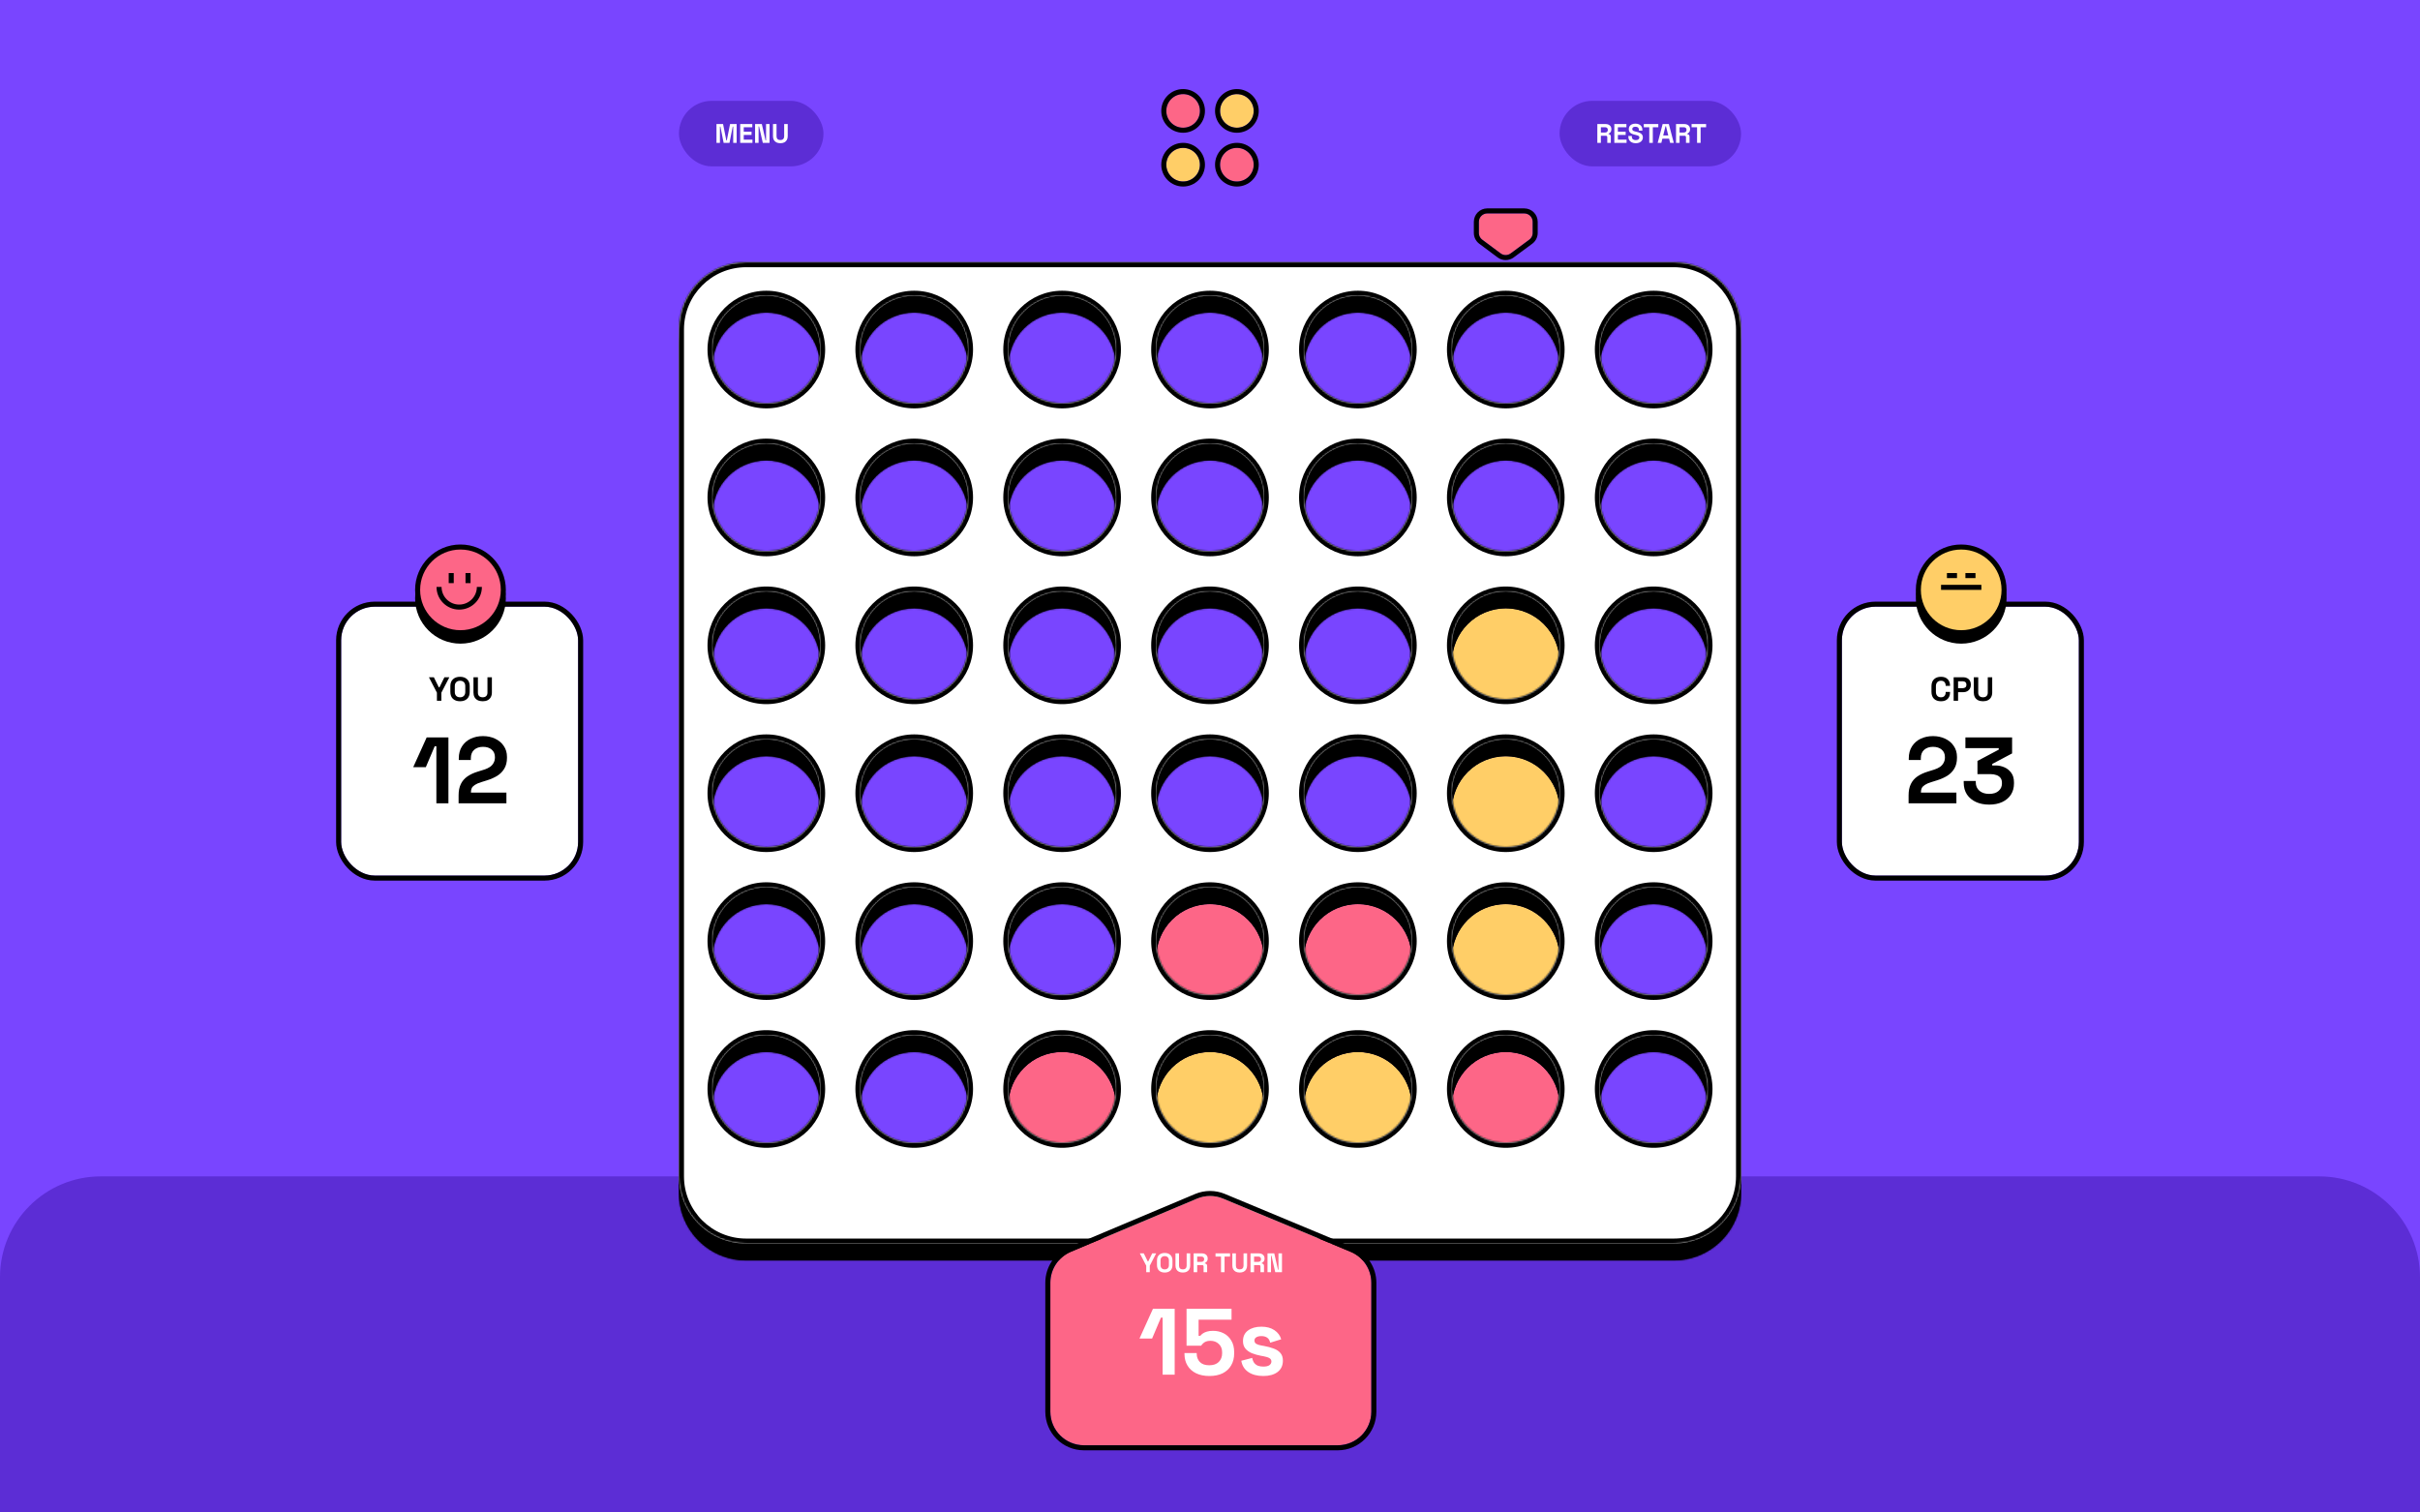 <svg width="1440" height="900" viewBox="0 0 1440 900" fill="none" xmlns="http://www.w3.org/2000/svg">
<rect width="1440" height="900" fill="#7945FF"/>
<g clip-path="url(#clip0_5_2247)">
<rect x="404" y="60" width="86" height="39" rx="19.5" fill="#5C2DD5"/>
<path d="M426.337 85V73.8H430.257L432.193 83.56H432.481L434.417 73.8H438.337V85H436.289V75.352H436.001L434.081 85H430.593L428.673 75.352H428.385V85H426.337ZM440.447 85V73.8H447.647V75.72H442.559V78.392H447.199V80.312H442.559V83.08H447.743V85H440.447ZM449.306 85V73.8H453.322L455.546 83.56H455.834V73.8H457.914V85H453.898L451.674 75.24H451.386V85H449.306ZM464.345 85.224C463.427 85.224 462.638 85.059 461.977 84.728C461.326 84.387 460.825 83.907 460.473 83.288C460.131 82.659 459.961 81.917 459.961 81.064V73.8H462.073V81.128C462.073 81.811 462.265 82.349 462.649 82.744C463.043 83.139 463.609 83.336 464.345 83.336C465.081 83.336 465.641 83.139 466.025 82.744C466.419 82.349 466.617 81.811 466.617 81.128V73.8H468.729V81.064C468.729 81.917 468.553 82.659 468.201 83.288C467.859 83.907 467.358 84.387 466.697 84.728C466.046 85.059 465.262 85.224 464.345 85.224Z" fill="white"/>
</g>
<g clip-path="url(#clip1_5_2247)">
<rect x="928" y="60" width="108" height="39" rx="19.5" fill="#5C2DD5"/>
<path d="M950.478 85V73.8H955.342C956.046 73.8 956.659 73.923 957.182 74.168C957.705 74.413 958.11 74.76 958.398 75.208C958.686 75.656 958.83 76.184 958.83 76.792V76.984C958.83 77.656 958.67 78.2 958.35 78.616C958.03 79.032 957.635 79.336 957.166 79.528V79.816C957.593 79.837 957.923 79.987 958.158 80.264C958.393 80.531 958.51 80.888 958.51 81.336V85H956.398V81.64C956.398 81.384 956.329 81.176 956.19 81.016C956.062 80.856 955.843 80.776 955.534 80.776H952.59V85H950.478ZM952.59 78.856H955.118C955.619 78.856 956.009 78.723 956.286 78.456C956.574 78.179 956.718 77.816 956.718 77.368V77.208C956.718 76.76 956.579 76.403 956.302 76.136C956.025 75.859 955.63 75.72 955.118 75.72H952.59V78.856ZM960.587 85V73.8H967.787V75.72H962.699V78.392H967.339V80.312H962.699V83.08H967.883V85H960.587ZM973.335 85.224C972.471 85.224 971.708 85.069 971.047 84.76C970.385 84.451 969.868 84.008 969.495 83.432C969.121 82.856 968.935 82.163 968.935 81.352V80.904H971.015V81.352C971.015 82.024 971.223 82.531 971.639 82.872C972.055 83.203 972.62 83.368 973.335 83.368C974.06 83.368 974.599 83.224 974.951 82.936C975.313 82.648 975.495 82.28 975.495 81.832C975.495 81.523 975.404 81.272 975.223 81.08C975.052 80.888 974.796 80.733 974.455 80.616C974.124 80.488 973.719 80.371 973.239 80.264L972.871 80.184C972.103 80.013 971.441 79.8 970.887 79.544C970.343 79.277 969.921 78.931 969.623 78.504C969.335 78.077 969.191 77.523 969.191 76.84C969.191 76.157 969.351 75.576 969.671 75.096C970.001 74.605 970.46 74.232 971.047 73.976C971.644 73.709 972.343 73.576 973.143 73.576C973.943 73.576 974.652 73.715 975.271 73.992C975.9 74.259 976.391 74.664 976.743 75.208C977.105 75.741 977.287 76.413 977.287 77.224V77.704H975.207V77.224C975.207 76.797 975.121 76.456 974.951 76.2C974.791 75.933 974.556 75.741 974.247 75.624C973.937 75.496 973.569 75.432 973.143 75.432C972.503 75.432 972.028 75.555 971.719 75.8C971.42 76.035 971.271 76.36 971.271 76.776C971.271 77.053 971.34 77.288 971.479 77.48C971.628 77.672 971.847 77.832 972.135 77.96C972.423 78.088 972.791 78.2 973.239 78.296L973.607 78.376C974.407 78.547 975.1 78.765 975.687 79.032C976.284 79.299 976.748 79.651 977.079 80.088C977.409 80.525 977.575 81.085 977.575 81.768C977.575 82.451 977.399 83.053 977.047 83.576C976.705 84.088 976.215 84.493 975.575 84.792C974.945 85.08 974.199 85.224 973.335 85.224ZM981.382 85V75.72H978.118V73.8H986.758V75.72H983.494V85H981.382ZM986.397 85L989.341 73.8H993.021L995.965 85H993.789L993.181 82.536H989.181L988.573 85H986.397ZM989.677 80.584H992.685L991.325 75.128H991.037L989.677 80.584ZM997.306 85V73.8H1002.17C1002.87 73.8 1003.49 73.923 1004.01 74.168C1004.53 74.413 1004.94 74.76 1005.23 75.208C1005.51 75.656 1005.66 76.184 1005.66 76.792V76.984C1005.66 77.656 1005.5 78.2 1005.18 78.616C1004.86 79.032 1004.46 79.336 1003.99 79.528V79.816C1004.42 79.837 1004.75 79.987 1004.99 80.264C1005.22 80.531 1005.34 80.888 1005.34 81.336V85H1003.23V81.64C1003.23 81.384 1003.16 81.176 1003.02 81.016C1002.89 80.856 1002.67 80.776 1002.36 80.776H999.418V85H997.306ZM999.418 78.856H1001.95C1002.45 78.856 1002.84 78.723 1003.11 78.456C1003.4 78.179 1003.55 77.816 1003.55 77.368V77.208C1003.55 76.76 1003.41 76.403 1003.13 76.136C1002.85 75.859 1002.46 75.72 1001.95 75.72H999.418V78.856ZM1009.82 85V75.72H1006.56V73.8H1015.2V75.72H1011.93V85H1009.82Z" fill="white"/>
</g>
<g filter="url(#filter0_d_5_2247)">
<circle cx="704" cy="63" r="10" fill="#FD6687"/>
<circle cx="704" cy="63" r="11.5" stroke="black" stroke-width="3"/>
</g>
<g filter="url(#filter1_d_5_2247)">
<circle cx="736" cy="95" r="10" fill="#FD6687"/>
<circle cx="736" cy="95" r="11.5" stroke="black" stroke-width="3"/>
</g>
<g filter="url(#filter2_d_5_2247)">
<circle cx="736" cy="63" r="10" fill="#FFCE67"/>
<circle cx="736" cy="63" r="11.5" stroke="black" stroke-width="3"/>
</g>
<g filter="url(#filter3_d_5_2247)">
<circle cx="704" cy="95" r="10" fill="#FFCE67"/>
<circle cx="704" cy="95" r="11.5" stroke="black" stroke-width="3"/>
</g>
<path d="M0 760C0 726.863 26.863 700 60 700H1380C1413.14 700 1440 726.863 1440 760V900H0V760Z" fill="#5C2DD5"/>
<g filter="url(#filter4_d_5_2247)">
<mask id="path-14-inside-1_5_2247" fill="white">
<path fill-rule="evenodd" clip-rule="evenodd" d="M444 156C421.909 156 404 173.909 404 196V700C404 722.091 421.909 740 444 740H996C1018.09 740 1036 722.091 1036 700V196C1036 173.909 1018.09 156 996 156H444ZM456 240C473.673 240 488 225.673 488 208C488 190.327 473.673 176 456 176C438.327 176 424 190.327 424 208C424 225.673 438.327 240 456 240ZM544 240C561.673 240 576 225.673 576 208C576 190.327 561.673 176 544 176C526.327 176 512 190.327 512 208C512 225.673 526.327 240 544 240ZM664 208C664 225.673 649.673 240 632 240C614.327 240 600 225.673 600 208C600 190.327 614.327 176 632 176C649.673 176 664 190.327 664 208ZM720 240C737.673 240 752 225.673 752 208C752 190.327 737.673 176 720 176C702.327 176 688 190.327 688 208C688 225.673 702.327 240 720 240ZM840 208C840 225.673 825.673 240 808 240C790.327 240 776 225.673 776 208C776 190.327 790.327 176 808 176C825.673 176 840 190.327 840 208ZM896 240C913.673 240 928 225.673 928 208C928 190.327 913.673 176 896 176C878.327 176 864 190.327 864 208C864 225.673 878.327 240 896 240ZM1016 208C1016 225.673 1001.67 240 984 240C966.327 240 952 225.673 952 208C952 190.327 966.327 176 984 176C1001.67 176 1016 190.327 1016 208ZM456 328C473.673 328 488 313.673 488 296C488 278.327 473.673 264 456 264C438.327 264 424 278.327 424 296C424 313.673 438.327 328 456 328ZM576 296C576 313.673 561.673 328 544 328C526.327 328 512 313.673 512 296C512 278.327 526.327 264 544 264C561.673 264 576 278.327 576 296ZM632 328C649.673 328 664 313.673 664 296C664 278.327 649.673 264 632 264C614.327 264 600 278.327 600 296C600 313.673 614.327 328 632 328ZM752 296C752 313.673 737.673 328 720 328C702.327 328 688 313.673 688 296C688 278.327 702.327 264 720 264C737.673 264 752 278.327 752 296ZM808 328C825.673 328 840 313.673 840 296C840 278.327 825.673 264 808 264C790.327 264 776 278.327 776 296C776 313.673 790.327 328 808 328ZM928 296C928 313.673 913.673 328 896 328C878.327 328 864 313.673 864 296C864 278.327 878.327 264 896 264C913.673 264 928 278.327 928 296ZM984 328C1001.67 328 1016 313.673 1016 296C1016 278.327 1001.67 264 984 264C966.327 264 952 278.327 952 296C952 313.673 966.327 328 984 328ZM488 384C488 401.673 473.673 416 456 416C438.327 416 424 401.673 424 384C424 366.327 438.327 352 456 352C473.673 352 488 366.327 488 384ZM544 416C561.673 416 576 401.673 576 384C576 366.327 561.673 352 544 352C526.327 352 512 366.327 512 384C512 401.673 526.327 416 544 416ZM664 384C664 401.673 649.673 416 632 416C614.327 416 600 401.673 600 384C600 366.327 614.327 352 632 352C649.673 352 664 366.327 664 384ZM720 416C737.673 416 752 401.673 752 384C752 366.327 737.673 352 720 352C702.327 352 688 366.327 688 384C688 401.673 702.327 416 720 416ZM840 384C840 401.673 825.673 416 808 416C790.327 416 776 401.673 776 384C776 366.327 790.327 352 808 352C825.673 352 840 366.327 840 384ZM896 416C913.673 416 928 401.673 928 384C928 366.327 913.673 352 896 352C878.327 352 864 366.327 864 384C864 401.673 878.327 416 896 416ZM1016 384C1016 401.673 1001.67 416 984 416C966.327 416 952 401.673 952 384C952 366.327 966.327 352 984 352C1001.67 352 1016 366.327 1016 384ZM456 504C473.673 504 488 489.673 488 472C488 454.327 473.673 440 456 440C438.327 440 424 454.327 424 472C424 489.673 438.327 504 456 504ZM576 472C576 489.673 561.673 504 544 504C526.327 504 512 489.673 512 472C512 454.327 526.327 440 544 440C561.673 440 576 454.327 576 472ZM632 504C649.673 504 664 489.673 664 472C664 454.327 649.673 440 632 440C614.327 440 600 454.327 600 472C600 489.673 614.327 504 632 504ZM752 472C752 489.673 737.673 504 720 504C702.327 504 688 489.673 688 472C688 454.327 702.327 440 720 440C737.673 440 752 454.327 752 472ZM808 504C825.673 504 840 489.673 840 472C840 454.327 825.673 440 808 440C790.327 440 776 454.327 776 472C776 489.673 790.327 504 808 504ZM928 472C928 489.673 913.673 504 896 504C878.327 504 864 489.673 864 472C864 454.327 878.327 440 896 440C913.673 440 928 454.327 928 472ZM984 504C1001.67 504 1016 489.673 1016 472C1016 454.327 1001.67 440 984 440C966.327 440 952 454.327 952 472C952 489.673 966.327 504 984 504ZM488 560C488 577.673 473.673 592 456 592C438.327 592 424 577.673 424 560C424 542.327 438.327 528 456 528C473.673 528 488 542.327 488 560ZM544 592C561.673 592 576 577.673 576 560C576 542.327 561.673 528 544 528C526.327 528 512 542.327 512 560C512 577.673 526.327 592 544 592ZM664 560C664 577.673 649.673 592 632 592C614.327 592 600 577.673 600 560C600 542.327 614.327 528 632 528C649.673 528 664 542.327 664 560ZM720 592C737.673 592 752 577.673 752 560C752 542.327 737.673 528 720 528C702.327 528 688 542.327 688 560C688 577.673 702.327 592 720 592ZM840 560C840 577.673 825.673 592 808 592C790.327 592 776 577.673 776 560C776 542.327 790.327 528 808 528C825.673 528 840 542.327 840 560ZM896 592C913.673 592 928 577.673 928 560C928 542.327 913.673 528 896 528C878.327 528 864 542.327 864 560C864 577.673 878.327 592 896 592ZM1016 560C1016 577.673 1001.67 592 984 592C966.327 592 952 577.673 952 560C952 542.327 966.327 528 984 528C1001.67 528 1016 542.327 1016 560ZM456 680C473.673 680 488 665.673 488 648C488 630.327 473.673 616 456 616C438.327 616 424 630.327 424 648C424 665.673 438.327 680 456 680ZM576 648C576 665.673 561.673 680 544 680C526.327 680 512 665.673 512 648C512 630.327 526.327 616 544 616C561.673 616 576 630.327 576 648ZM752 648C752 665.673 737.673 680 720 680C702.327 680 688 665.673 688 648C688 630.327 702.327 616 720 616C737.673 616 752 630.327 752 648ZM632 680C649.673 680 664 665.673 664 648C664 630.327 649.673 616 632 616C614.327 616 600 630.327 600 648C600 665.673 614.327 680 632 680ZM840 648C840 665.673 825.673 680 808 680C790.327 680 776 665.673 776 648C776 630.327 790.327 616 808 616C825.673 616 840 630.327 840 648ZM896 680C913.673 680 928 665.673 928 648C928 630.327 913.673 616 896 616C878.327 616 864 630.327 864 648C864 665.673 878.327 680 896 680ZM1016 648C1016 665.673 1001.67 680 984 680C966.327 680 952 665.673 952 648C952 630.327 966.327 616 984 616C1001.67 616 1016 630.327 1016 648Z"/>
</mask>
<path fill-rule="evenodd" clip-rule="evenodd" d="M444 156C421.909 156 404 173.909 404 196V700C404 722.091 421.909 740 444 740H996C1018.09 740 1036 722.091 1036 700V196C1036 173.909 1018.09 156 996 156H444ZM456 240C473.673 240 488 225.673 488 208C488 190.327 473.673 176 456 176C438.327 176 424 190.327 424 208C424 225.673 438.327 240 456 240ZM544 240C561.673 240 576 225.673 576 208C576 190.327 561.673 176 544 176C526.327 176 512 190.327 512 208C512 225.673 526.327 240 544 240ZM664 208C664 225.673 649.673 240 632 240C614.327 240 600 225.673 600 208C600 190.327 614.327 176 632 176C649.673 176 664 190.327 664 208ZM720 240C737.673 240 752 225.673 752 208C752 190.327 737.673 176 720 176C702.327 176 688 190.327 688 208C688 225.673 702.327 240 720 240ZM840 208C840 225.673 825.673 240 808 240C790.327 240 776 225.673 776 208C776 190.327 790.327 176 808 176C825.673 176 840 190.327 840 208ZM896 240C913.673 240 928 225.673 928 208C928 190.327 913.673 176 896 176C878.327 176 864 190.327 864 208C864 225.673 878.327 240 896 240ZM1016 208C1016 225.673 1001.67 240 984 240C966.327 240 952 225.673 952 208C952 190.327 966.327 176 984 176C1001.67 176 1016 190.327 1016 208ZM456 328C473.673 328 488 313.673 488 296C488 278.327 473.673 264 456 264C438.327 264 424 278.327 424 296C424 313.673 438.327 328 456 328ZM576 296C576 313.673 561.673 328 544 328C526.327 328 512 313.673 512 296C512 278.327 526.327 264 544 264C561.673 264 576 278.327 576 296ZM632 328C649.673 328 664 313.673 664 296C664 278.327 649.673 264 632 264C614.327 264 600 278.327 600 296C600 313.673 614.327 328 632 328ZM752 296C752 313.673 737.673 328 720 328C702.327 328 688 313.673 688 296C688 278.327 702.327 264 720 264C737.673 264 752 278.327 752 296ZM808 328C825.673 328 840 313.673 840 296C840 278.327 825.673 264 808 264C790.327 264 776 278.327 776 296C776 313.673 790.327 328 808 328ZM928 296C928 313.673 913.673 328 896 328C878.327 328 864 313.673 864 296C864 278.327 878.327 264 896 264C913.673 264 928 278.327 928 296ZM984 328C1001.67 328 1016 313.673 1016 296C1016 278.327 1001.67 264 984 264C966.327 264 952 278.327 952 296C952 313.673 966.327 328 984 328ZM488 384C488 401.673 473.673 416 456 416C438.327 416 424 401.673 424 384C424 366.327 438.327 352 456 352C473.673 352 488 366.327 488 384ZM544 416C561.673 416 576 401.673 576 384C576 366.327 561.673 352 544 352C526.327 352 512 366.327 512 384C512 401.673 526.327 416 544 416ZM664 384C664 401.673 649.673 416 632 416C614.327 416 600 401.673 600 384C600 366.327 614.327 352 632 352C649.673 352 664 366.327 664 384ZM720 416C737.673 416 752 401.673 752 384C752 366.327 737.673 352 720 352C702.327 352 688 366.327 688 384C688 401.673 702.327 416 720 416ZM840 384C840 401.673 825.673 416 808 416C790.327 416 776 401.673 776 384C776 366.327 790.327 352 808 352C825.673 352 840 366.327 840 384ZM896 416C913.673 416 928 401.673 928 384C928 366.327 913.673 352 896 352C878.327 352 864 366.327 864 384C864 401.673 878.327 416 896 416ZM1016 384C1016 401.673 1001.67 416 984 416C966.327 416 952 401.673 952 384C952 366.327 966.327 352 984 352C1001.67 352 1016 366.327 1016 384ZM456 504C473.673 504 488 489.673 488 472C488 454.327 473.673 440 456 440C438.327 440 424 454.327 424 472C424 489.673 438.327 504 456 504ZM576 472C576 489.673 561.673 504 544 504C526.327 504 512 489.673 512 472C512 454.327 526.327 440 544 440C561.673 440 576 454.327 576 472ZM632 504C649.673 504 664 489.673 664 472C664 454.327 649.673 440 632 440C614.327 440 600 454.327 600 472C600 489.673 614.327 504 632 504ZM752 472C752 489.673 737.673 504 720 504C702.327 504 688 489.673 688 472C688 454.327 702.327 440 720 440C737.673 440 752 454.327 752 472ZM808 504C825.673 504 840 489.673 840 472C840 454.327 825.673 440 808 440C790.327 440 776 454.327 776 472C776 489.673 790.327 504 808 504ZM928 472C928 489.673 913.673 504 896 504C878.327 504 864 489.673 864 472C864 454.327 878.327 440 896 440C913.673 440 928 454.327 928 472ZM984 504C1001.67 504 1016 489.673 1016 472C1016 454.327 1001.67 440 984 440C966.327 440 952 454.327 952 472C952 489.673 966.327 504 984 504ZM488 560C488 577.673 473.673 592 456 592C438.327 592 424 577.673 424 560C424 542.327 438.327 528 456 528C473.673 528 488 542.327 488 560ZM544 592C561.673 592 576 577.673 576 560C576 542.327 561.673 528 544 528C526.327 528 512 542.327 512 560C512 577.673 526.327 592 544 592ZM664 560C664 577.673 649.673 592 632 592C614.327 592 600 577.673 600 560C600 542.327 614.327 528 632 528C649.673 528 664 542.327 664 560ZM720 592C737.673 592 752 577.673 752 560C752 542.327 737.673 528 720 528C702.327 528 688 542.327 688 560C688 577.673 702.327 592 720 592ZM840 560C840 577.673 825.673 592 808 592C790.327 592 776 577.673 776 560C776 542.327 790.327 528 808 528C825.673 528 840 542.327 840 560ZM896 592C913.673 592 928 577.673 928 560C928 542.327 913.673 528 896 528C878.327 528 864 542.327 864 560C864 577.673 878.327 592 896 592ZM1016 560C1016 577.673 1001.67 592 984 592C966.327 592 952 577.673 952 560C952 542.327 966.327 528 984 528C1001.67 528 1016 542.327 1016 560ZM456 680C473.673 680 488 665.673 488 648C488 630.327 473.673 616 456 616C438.327 616 424 630.327 424 648C424 665.673 438.327 680 456 680ZM576 648C576 665.673 561.673 680 544 680C526.327 680 512 665.673 512 648C512 630.327 526.327 616 544 616C561.673 616 576 630.327 576 648ZM752 648C752 665.673 737.673 680 720 680C702.327 680 688 665.673 688 648C688 630.327 702.327 616 720 616C737.673 616 752 630.327 752 648ZM632 680C649.673 680 664 665.673 664 648C664 630.327 649.673 616 632 616C614.327 616 600 630.327 600 648C600 665.673 614.327 680 632 680ZM840 648C840 665.673 825.673 680 808 680C790.327 680 776 665.673 776 648C776 630.327 790.327 616 808 616C825.673 616 840 630.327 840 648ZM896 680C913.673 680 928 665.673 928 648C928 630.327 913.673 616 896 616C878.327 616 864 630.327 864 648C864 665.673 878.327 680 896 680ZM1016 648C1016 665.673 1001.67 680 984 680C966.327 680 952 665.673 952 648C952 630.327 966.327 616 984 616C1001.67 616 1016 630.327 1016 648Z" fill="black"/>
<path d="M407 196C407 175.565 423.565 159 444 159V153C420.252 153 401 172.252 401 196H407ZM407 700V196H401V700H407ZM444 737C423.565 737 407 720.435 407 700H401C401 723.748 420.252 743 444 743V737ZM996 737H444V743H996V737ZM1033 700C1033 720.435 1016.43 737 996 737V743C1019.75 743 1039 723.748 1039 700H1033ZM1033 196V700H1039V196H1033ZM996 159C1016.43 159 1033 175.565 1033 196H1039C1039 172.252 1019.75 153 996 153V159ZM444 159H996V153H444V159ZM485 208C485 224.016 472.016 237 456 237V243C475.33 243 491 227.33 491 208H485ZM456 179C472.016 179 485 191.984 485 208H491C491 188.67 475.33 173 456 173V179ZM427 208C427 191.984 439.984 179 456 179V173C436.67 173 421 188.67 421 208H427ZM456 237C439.984 237 427 224.016 427 208H421C421 227.33 436.67 243 456 243V237ZM573 208C573 224.016 560.016 237 544 237V243C563.33 243 579 227.33 579 208H573ZM544 179C560.016 179 573 191.984 573 208H579C579 188.67 563.33 173 544 173V179ZM515 208C515 191.984 527.984 179 544 179V173C524.67 173 509 188.67 509 208H515ZM544 237C527.984 237 515 224.016 515 208H509C509 227.33 524.67 243 544 243V237ZM632 243C651.33 243 667 227.33 667 208H661C661 224.016 648.016 237 632 237V243ZM597 208C597 227.33 612.67 243 632 243V237C615.984 237 603 224.016 603 208H597ZM632 173C612.67 173 597 188.67 597 208H603C603 191.984 615.984 179 632 179V173ZM667 208C667 188.67 651.33 173 632 173V179C648.016 179 661 191.984 661 208H667ZM749 208C749 224.016 736.016 237 720 237V243C739.33 243 755 227.33 755 208H749ZM720 179C736.016 179 749 191.984 749 208H755C755 188.67 739.33 173 720 173V179ZM691 208C691 191.984 703.984 179 720 179V173C700.67 173 685 188.67 685 208H691ZM720 237C703.984 237 691 224.016 691 208H685C685 227.33 700.67 243 720 243V237ZM808 243C827.33 243 843 227.33 843 208H837C837 224.016 824.016 237 808 237V243ZM773 208C773 227.33 788.67 243 808 243V237C791.984 237 779 224.016 779 208H773ZM808 173C788.67 173 773 188.67 773 208H779C779 191.984 791.984 179 808 179V173ZM843 208C843 188.67 827.33 173 808 173V179C824.016 179 837 191.984 837 208H843ZM925 208C925 224.016 912.016 237 896 237V243C915.33 243 931 227.33 931 208H925ZM896 179C912.016 179 925 191.984 925 208H931C931 188.67 915.33 173 896 173V179ZM867 208C867 191.984 879.984 179 896 179V173C876.67 173 861 188.67 861 208H867ZM896 237C879.984 237 867 224.016 867 208H861C861 227.33 876.67 243 896 243V237ZM984 243C1003.33 243 1019 227.33 1019 208H1013C1013 224.016 1000.02 237 984 237V243ZM949 208C949 227.33 964.67 243 984 243V237C967.984 237 955 224.016 955 208H949ZM984 173C964.67 173 949 188.67 949 208H955C955 191.984 967.984 179 984 179V173ZM1019 208C1019 188.67 1003.33 173 984 173V179C1000.02 179 1013 191.984 1013 208H1019ZM485 296C485 312.016 472.016 325 456 325V331C475.33 331 491 315.33 491 296H485ZM456 267C472.016 267 485 279.984 485 296H491C491 276.67 475.33 261 456 261V267ZM427 296C427 279.984 439.984 267 456 267V261C436.67 261 421 276.67 421 296H427ZM456 325C439.984 325 427 312.016 427 296H421C421 315.33 436.67 331 456 331V325ZM544 331C563.33 331 579 315.33 579 296H573C573 312.016 560.016 325 544 325V331ZM509 296C509 315.33 524.67 331 544 331V325C527.984 325 515 312.016 515 296H509ZM544 261C524.67 261 509 276.67 509 296H515C515 279.984 527.984 267 544 267V261ZM579 296C579 276.67 563.33 261 544 261V267C560.016 267 573 279.984 573 296H579ZM661 296C661 312.016 648.016 325 632 325V331C651.33 331 667 315.33 667 296H661ZM632 267C648.016 267 661 279.984 661 296H667C667 276.67 651.33 261 632 261V267ZM603 296C603 279.984 615.984 267 632 267V261C612.67 261 597 276.67 597 296H603ZM632 325C615.984 325 603 312.016 603 296H597C597 315.33 612.67 331 632 331V325ZM720 331C739.33 331 755 315.33 755 296H749C749 312.016 736.016 325 720 325V331ZM685 296C685 315.33 700.67 331 720 331V325C703.984 325 691 312.016 691 296H685ZM720 261C700.67 261 685 276.67 685 296H691C691 279.984 703.984 267 720 267V261ZM755 296C755 276.67 739.33 261 720 261V267C736.016 267 749 279.984 749 296H755ZM837 296C837 312.016 824.016 325 808 325V331C827.33 331 843 315.33 843 296H837ZM808 267C824.016 267 837 279.984 837 296H843C843 276.67 827.33 261 808 261V267ZM779 296C779 279.984 791.984 267 808 267V261C788.67 261 773 276.67 773 296H779ZM808 325C791.984 325 779 312.016 779 296H773C773 315.33 788.67 331 808 331V325ZM896 331C915.33 331 931 315.33 931 296H925C925 312.016 912.016 325 896 325V331ZM861 296C861 315.33 876.67 331 896 331V325C879.984 325 867 312.016 867 296H861ZM896 261C876.67 261 861 276.67 861 296H867C867 279.984 879.984 267 896 267V261ZM931 296C931 276.67 915.33 261 896 261V267C912.016 267 925 279.984 925 296H931ZM1013 296C1013 312.016 1000.02 325 984 325V331C1003.33 331 1019 315.33 1019 296H1013ZM984 267C1000.02 267 1013 279.984 1013 296H1019C1019 276.67 1003.33 261 984 261V267ZM955 296C955 279.984 967.984 267 984 267V261C964.67 261 949 276.67 949 296H955ZM984 325C967.984 325 955 312.016 955 296H949C949 315.33 964.67 331 984 331V325ZM456 419C475.33 419 491 403.33 491 384H485C485 400.016 472.016 413 456 413V419ZM421 384C421 403.33 436.67 419 456 419V413C439.984 413 427 400.016 427 384H421ZM456 349C436.67 349 421 364.67 421 384H427C427 367.984 439.984 355 456 355V349ZM491 384C491 364.67 475.33 349 456 349V355C472.016 355 485 367.984 485 384H491ZM573 384C573 400.016 560.016 413 544 413V419C563.33 419 579 403.33 579 384H573ZM544 355C560.016 355 573 367.984 573 384H579C579 364.67 563.33 349 544 349V355ZM515 384C515 367.984 527.984 355 544 355V349C524.67 349 509 364.67 509 384H515ZM544 413C527.984 413 515 400.016 515 384H509C509 403.33 524.67 419 544 419V413ZM632 419C651.33 419 667 403.33 667 384H661C661 400.016 648.016 413 632 413V419ZM597 384C597 403.33 612.67 419 632 419V413C615.984 413 603 400.016 603 384H597ZM632 349C612.67 349 597 364.67 597 384H603C603 367.984 615.984 355 632 355V349ZM667 384C667 364.67 651.33 349 632 349V355C648.016 355 661 367.984 661 384H667ZM749 384C749 400.016 736.016 413 720 413V419C739.33 419 755 403.33 755 384H749ZM720 355C736.016 355 749 367.984 749 384H755C755 364.67 739.33 349 720 349V355ZM691 384C691 367.984 703.984 355 720 355V349C700.67 349 685 364.67 685 384H691ZM720 413C703.984 413 691 400.016 691 384H685C685 403.33 700.67 419 720 419V413ZM808 419C827.33 419 843 403.33 843 384H837C837 400.016 824.016 413 808 413V419ZM773 384C773 403.33 788.67 419 808 419V413C791.984 413 779 400.016 779 384H773ZM808 349C788.67 349 773 364.67 773 384H779C779 367.984 791.984 355 808 355V349ZM843 384C843 364.67 827.33 349 808 349V355C824.016 355 837 367.984 837 384H843ZM925 384C925 400.016 912.016 413 896 413V419C915.33 419 931 403.33 931 384H925ZM896 355C912.016 355 925 367.984 925 384H931C931 364.67 915.33 349 896 349V355ZM867 384C867 367.984 879.984 355 896 355V349C876.67 349 861 364.67 861 384H867ZM896 413C879.984 413 867 400.016 867 384H861C861 403.33 876.67 419 896 419V413ZM984 419C1003.33 419 1019 403.33 1019 384H1013C1013 400.016 1000.02 413 984 413V419ZM949 384C949 403.33 964.67 419 984 419V413C967.984 413 955 400.016 955 384H949ZM984 349C964.67 349 949 364.67 949 384H955C955 367.984 967.984 355 984 355V349ZM1019 384C1019 364.67 1003.33 349 984 349V355C1000.02 355 1013 367.984 1013 384H1019ZM485 472C485 488.016 472.016 501 456 501V507C475.33 507 491 491.33 491 472H485ZM456 443C472.016 443 485 455.984 485 472H491C491 452.67 475.33 437 456 437V443ZM427 472C427 455.984 439.984 443 456 443V437C436.67 437 421 452.67 421 472H427ZM456 501C439.984 501 427 488.016 427 472H421C421 491.33 436.67 507 456 507V501ZM544 507C563.33 507 579 491.33 579 472H573C573 488.016 560.016 501 544 501V507ZM509 472C509 491.33 524.67 507 544 507V501C527.984 501 515 488.016 515 472H509ZM544 437C524.67 437 509 452.67 509 472H515C515 455.984 527.984 443 544 443V437ZM579 472C579 452.67 563.33 437 544 437V443C560.016 443 573 455.984 573 472H579ZM661 472C661 488.016 648.016 501 632 501V507C651.33 507 667 491.33 667 472H661ZM632 443C648.016 443 661 455.984 661 472H667C667 452.67 651.33 437 632 437V443ZM603 472C603 455.984 615.984 443 632 443V437C612.67 437 597 452.67 597 472H603ZM632 501C615.984 501 603 488.016 603 472H597C597 491.33 612.67 507 632 507V501ZM720 507C739.33 507 755 491.33 755 472H749C749 488.016 736.016 501 720 501V507ZM685 472C685 491.33 700.67 507 720 507V501C703.984 501 691 488.016 691 472H685ZM720 437C700.67 437 685 452.67 685 472H691C691 455.984 703.984 443 720 443V437ZM755 472C755 452.67 739.33 437 720 437V443C736.016 443 749 455.984 749 472H755ZM837 472C837 488.016 824.016 501 808 501V507C827.33 507 843 491.33 843 472H837ZM808 443C824.016 443 837 455.984 837 472H843C843 452.67 827.33 437 808 437V443ZM779 472C779 455.984 791.984 443 808 443V437C788.67 437 773 452.67 773 472H779ZM808 501C791.984 501 779 488.016 779 472H773C773 491.33 788.67 507 808 507V501ZM896 507C915.33 507 931 491.33 931 472H925C925 488.016 912.016 501 896 501V507ZM861 472C861 491.33 876.67 507 896 507V501C879.984 501 867 488.016 867 472H861ZM896 437C876.67 437 861 452.67 861 472H867C867 455.984 879.984 443 896 443V437ZM931 472C931 452.67 915.33 437 896 437V443C912.016 443 925 455.984 925 472H931ZM1013 472C1013 488.016 1000.02 501 984 501V507C1003.33 507 1019 491.33 1019 472H1013ZM984 443C1000.02 443 1013 455.984 1013 472H1019C1019 452.67 1003.33 437 984 437V443ZM955 472C955 455.984 967.984 443 984 443V437C964.67 437 949 452.67 949 472H955ZM984 501C967.984 501 955 488.016 955 472H949C949 491.33 964.67 507 984 507V501ZM456 595C475.33 595 491 579.33 491 560H485C485 576.016 472.016 589 456 589V595ZM421 560C421 579.33 436.67 595 456 595V589C439.984 589 427 576.016 427 560H421ZM456 525C436.67 525 421 540.67 421 560H427C427 543.984 439.984 531 456 531V525ZM491 560C491 540.67 475.33 525 456 525V531C472.016 531 485 543.984 485 560H491ZM573 560C573 576.016 560.016 589 544 589V595C563.33 595 579 579.33 579 560H573ZM544 531C560.016 531 573 543.984 573 560H579C579 540.67 563.33 525 544 525V531ZM515 560C515 543.984 527.984 531 544 531V525C524.67 525 509 540.67 509 560H515ZM544 589C527.984 589 515 576.016 515 560H509C509 579.33 524.67 595 544 595V589ZM632 595C651.33 595 667 579.33 667 560H661C661 576.016 648.016 589 632 589V595ZM597 560C597 579.33 612.67 595 632 595V589C615.984 589 603 576.016 603 560H597ZM632 525C612.67 525 597 540.67 597 560H603C603 543.984 615.984 531 632 531V525ZM667 560C667 540.67 651.33 525 632 525V531C648.016 531 661 543.984 661 560H667ZM749 560C749 576.016 736.016 589 720 589V595C739.33 595 755 579.33 755 560H749ZM720 531C736.016 531 749 543.984 749 560H755C755 540.67 739.33 525 720 525V531ZM691 560C691 543.984 703.984 531 720 531V525C700.67 525 685 540.67 685 560H691ZM720 589C703.984 589 691 576.016 691 560H685C685 579.33 700.67 595 720 595V589ZM808 595C827.33 595 843 579.33 843 560H837C837 576.016 824.016 589 808 589V595ZM773 560C773 579.33 788.67 595 808 595V589C791.984 589 779 576.016 779 560H773ZM808 525C788.67 525 773 540.67 773 560H779C779 543.984 791.984 531 808 531V525ZM843 560C843 540.67 827.33 525 808 525V531C824.016 531 837 543.984 837 560H843ZM925 560C925 576.016 912.016 589 896 589V595C915.33 595 931 579.33 931 560H925ZM896 531C912.016 531 925 543.984 925 560H931C931 540.67 915.33 525 896 525V531ZM867 560C867 543.984 879.984 531 896 531V525C876.67 525 861 540.67 861 560H867ZM896 589C879.984 589 867 576.016 867 560H861C861 579.33 876.67 595 896 595V589ZM984 595C1003.33 595 1019 579.33 1019 560H1013C1013 576.016 1000.02 589 984 589V595ZM949 560C949 579.33 964.67 595 984 595V589C967.984 589 955 576.016 955 560H949ZM984 525C964.67 525 949 540.67 949 560H955C955 543.984 967.984 531 984 531V525ZM1019 560C1019 540.67 1003.33 525 984 525V531C1000.02 531 1013 543.984 1013 560H1019ZM485 648C485 664.016 472.016 677 456 677V683C475.33 683 491 667.33 491 648H485ZM456 619C472.016 619 485 631.984 485 648H491C491 628.67 475.33 613 456 613V619ZM427 648C427 631.984 439.984 619 456 619V613C436.67 613 421 628.67 421 648H427ZM456 677C439.984 677 427 664.016 427 648H421C421 667.33 436.67 683 456 683V677ZM544 683C563.33 683 579 667.33 579 648H573C573 664.016 560.016 677 544 677V683ZM509 648C509 667.33 524.67 683 544 683V677C527.984 677 515 664.016 515 648H509ZM544 613C524.67 613 509 628.67 509 648H515C515 631.984 527.984 619 544 619V613ZM579 648C579 628.67 563.33 613 544 613V619C560.016 619 573 631.984 573 648H579ZM720 683C739.33 683 755 667.33 755 648H749C749 664.016 736.016 677 720 677V683ZM685 648C685 667.33 700.67 683 720 683V677C703.984 677 691 664.016 691 648H685ZM720 613C700.67 613 685 628.67 685 648H691C691 631.984 703.984 619 720 619V613ZM755 648C755 628.67 739.33 613 720 613V619C736.016 619 749 631.984 749 648H755ZM661 648C661 664.016 648.016 677 632 677V683C651.33 683 667 667.33 667 648H661ZM632 619C648.016 619 661 631.984 661 648H667C667 628.67 651.33 613 632 613V619ZM603 648C603 631.984 615.984 619 632 619V613C612.67 613 597 628.67 597 648H603ZM632 677C615.984 677 603 664.016 603 648H597C597 667.33 612.67 683 632 683V677ZM808 683C827.33 683 843 667.33 843 648H837C837 664.016 824.016 677 808 677V683ZM773 648C773 667.33 788.67 683 808 683V677C791.984 677 779 664.016 779 648H773ZM808 613C788.67 613 773 628.67 773 648H779C779 631.984 791.984 619 808 619V613ZM843 648C843 628.67 827.33 613 808 613V619C824.016 619 837 631.984 837 648H843ZM925 648C925 664.016 912.016 677 896 677V683C915.33 683 931 667.33 931 648H925ZM896 619C912.016 619 925 631.984 925 648H931C931 628.67 915.33 613 896 613V619ZM867 648C867 631.984 879.984 619 896 619V613C876.67 613 861 628.67 861 648H867ZM896 677C879.984 677 867 664.016 867 648H861C861 667.33 876.67 683 896 683V677ZM984 683C1003.33 683 1019 667.33 1019 648H1013C1013 664.016 1000.02 677 984 677V683ZM949 648C949 667.33 964.67 683 984 683V677C967.984 677 955 664.016 955 648H949ZM984 613C964.67 613 949 628.67 949 648H955C955 631.984 967.984 619 984 619V613ZM1019 648C1019 628.67 1003.33 613 984 613V619C1000.02 619 1013 631.984 1013 648H1019Z" fill="black" mask="url(#path-14-inside-1_5_2247)"/>
</g>
<g filter="url(#filter5_di_5_2247)">
<circle cx="896" cy="648" r="32" fill="#FD6687"/>
<circle cx="896" cy="648" r="33.5" stroke="black" stroke-width="3"/>
</g>
<g filter="url(#filter6_di_5_2247)">
<circle cx="632" cy="648" r="32" fill="#FD6687"/>
<circle cx="632" cy="648" r="33.5" stroke="black" stroke-width="3"/>
</g>
<g filter="url(#filter7_di_5_2247)">
<circle cx="808" cy="560" r="32" fill="#FD6687"/>
<circle cx="808" cy="560" r="33.5" stroke="black" stroke-width="3"/>
</g>
<g filter="url(#filter8_di_5_2247)">
<circle cx="720" cy="560" r="32" fill="#FD6687"/>
<circle cx="720" cy="560" r="33.5" stroke="black" stroke-width="3"/>
</g>
<g filter="url(#filter9_di_5_2247)">
<circle cx="896" cy="560" r="32" fill="#FFCE67"/>
<circle cx="896" cy="560" r="33.5" stroke="black" stroke-width="3"/>
</g>
<g filter="url(#filter10_di_5_2247)">
<circle cx="808" cy="648" r="32" fill="#FFCE67"/>
<circle cx="808" cy="648" r="33.5" stroke="black" stroke-width="3"/>
</g>
<g filter="url(#filter11_di_5_2247)">
<circle cx="720" cy="648" r="32" fill="#FFCE67"/>
<circle cx="720" cy="648" r="33.5" stroke="black" stroke-width="3"/>
</g>
<g filter="url(#filter12_di_5_2247)">
<circle cx="896" cy="472" r="32" fill="#FFCE67"/>
<circle cx="896" cy="472" r="33.5" stroke="black" stroke-width="3"/>
</g>
<g filter="url(#filter13_di_5_2247)">
<circle cx="896" cy="384" r="32" fill="#FFCE67"/>
<circle cx="896" cy="384" r="33.5" stroke="black" stroke-width="3"/>
</g>
<mask id="path-34-inside-2_5_2247" fill="white">
<path fill-rule="evenodd" clip-rule="evenodd" d="M444 156C421.909 156 404 173.909 404 196V700C404 722.091 421.909 740 444 740H996C1018.09 740 1036 722.091 1036 700V196C1036 173.909 1018.09 156 996 156H444ZM456 240C473.673 240 488 225.673 488 208C488 190.327 473.673 176 456 176C438.327 176 424 190.327 424 208C424 225.673 438.327 240 456 240ZM544 240C561.673 240 576 225.673 576 208C576 190.327 561.673 176 544 176C526.327 176 512 190.327 512 208C512 225.673 526.327 240 544 240ZM664 208C664 225.673 649.673 240 632 240C614.327 240 600 225.673 600 208C600 190.327 614.327 176 632 176C649.673 176 664 190.327 664 208ZM720 240C737.673 240 752 225.673 752 208C752 190.327 737.673 176 720 176C702.327 176 688 190.327 688 208C688 225.673 702.327 240 720 240ZM840 208C840 225.673 825.673 240 808 240C790.327 240 776 225.673 776 208C776 190.327 790.327 176 808 176C825.673 176 840 190.327 840 208ZM896 240C913.673 240 928 225.673 928 208C928 190.327 913.673 176 896 176C878.327 176 864 190.327 864 208C864 225.673 878.327 240 896 240ZM1016 208C1016 225.673 1001.67 240 984 240C966.327 240 952 225.673 952 208C952 190.327 966.327 176 984 176C1001.67 176 1016 190.327 1016 208ZM456 328C473.673 328 488 313.673 488 296C488 278.327 473.673 264 456 264C438.327 264 424 278.327 424 296C424 313.673 438.327 328 456 328ZM576 296C576 313.673 561.673 328 544 328C526.327 328 512 313.673 512 296C512 278.327 526.327 264 544 264C561.673 264 576 278.327 576 296ZM632 328C649.673 328 664 313.673 664 296C664 278.327 649.673 264 632 264C614.327 264 600 278.327 600 296C600 313.673 614.327 328 632 328ZM752 296C752 313.673 737.673 328 720 328C702.327 328 688 313.673 688 296C688 278.327 702.327 264 720 264C737.673 264 752 278.327 752 296ZM808 328C825.673 328 840 313.673 840 296C840 278.327 825.673 264 808 264C790.327 264 776 278.327 776 296C776 313.673 790.327 328 808 328ZM928 296C928 313.673 913.673 328 896 328C878.327 328 864 313.673 864 296C864 278.327 878.327 264 896 264C913.673 264 928 278.327 928 296ZM984 328C1001.67 328 1016 313.673 1016 296C1016 278.327 1001.67 264 984 264C966.327 264 952 278.327 952 296C952 313.673 966.327 328 984 328ZM488 384C488 401.673 473.673 416 456 416C438.327 416 424 401.673 424 384C424 366.327 438.327 352 456 352C473.673 352 488 366.327 488 384ZM544 416C561.673 416 576 401.673 576 384C576 366.327 561.673 352 544 352C526.327 352 512 366.327 512 384C512 401.673 526.327 416 544 416ZM664 384C664 401.673 649.673 416 632 416C614.327 416 600 401.673 600 384C600 366.327 614.327 352 632 352C649.673 352 664 366.327 664 384ZM720 416C737.673 416 752 401.673 752 384C752 366.327 737.673 352 720 352C702.327 352 688 366.327 688 384C688 401.673 702.327 416 720 416ZM840 384C840 401.673 825.673 416 808 416C790.327 416 776 401.673 776 384C776 366.327 790.327 352 808 352C825.673 352 840 366.327 840 384ZM896 416C913.673 416 928 401.673 928 384C928 366.327 913.673 352 896 352C878.327 352 864 366.327 864 384C864 401.673 878.327 416 896 416ZM1016 384C1016 401.673 1001.67 416 984 416C966.327 416 952 401.673 952 384C952 366.327 966.327 352 984 352C1001.67 352 1016 366.327 1016 384ZM456 504C473.673 504 488 489.673 488 472C488 454.327 473.673 440 456 440C438.327 440 424 454.327 424 472C424 489.673 438.327 504 456 504ZM576 472C576 489.673 561.673 504 544 504C526.327 504 512 489.673 512 472C512 454.327 526.327 440 544 440C561.673 440 576 454.327 576 472ZM632 504C649.673 504 664 489.673 664 472C664 454.327 649.673 440 632 440C614.327 440 600 454.327 600 472C600 489.673 614.327 504 632 504ZM752 472C752 489.673 737.673 504 720 504C702.327 504 688 489.673 688 472C688 454.327 702.327 440 720 440C737.673 440 752 454.327 752 472ZM808 504C825.673 504 840 489.673 840 472C840 454.327 825.673 440 808 440C790.327 440 776 454.327 776 472C776 489.673 790.327 504 808 504ZM928 472C928 489.673 913.673 504 896 504C878.327 504 864 489.673 864 472C864 454.327 878.327 440 896 440C913.673 440 928 454.327 928 472ZM984 504C1001.67 504 1016 489.673 1016 472C1016 454.327 1001.67 440 984 440C966.327 440 952 454.327 952 472C952 489.673 966.327 504 984 504ZM488 560C488 577.673 473.673 592 456 592C438.327 592 424 577.673 424 560C424 542.327 438.327 528 456 528C473.673 528 488 542.327 488 560ZM544 592C561.673 592 576 577.673 576 560C576 542.327 561.673 528 544 528C526.327 528 512 542.327 512 560C512 577.673 526.327 592 544 592ZM664 560C664 577.673 649.673 592 632 592C614.327 592 600 577.673 600 560C600 542.327 614.327 528 632 528C649.673 528 664 542.327 664 560ZM720 592C737.673 592 752 577.673 752 560C752 542.327 737.673 528 720 528C702.327 528 688 542.327 688 560C688 577.673 702.327 592 720 592ZM840 560C840 577.673 825.673 592 808 592C790.327 592 776 577.673 776 560C776 542.327 790.327 528 808 528C825.673 528 840 542.327 840 560ZM896 592C913.673 592 928 577.673 928 560C928 542.327 913.673 528 896 528C878.327 528 864 542.327 864 560C864 577.673 878.327 592 896 592ZM1016 560C1016 577.673 1001.67 592 984 592C966.327 592 952 577.673 952 560C952 542.327 966.327 528 984 528C1001.67 528 1016 542.327 1016 560ZM456 680C473.673 680 488 665.673 488 648C488 630.327 473.673 616 456 616C438.327 616 424 630.327 424 648C424 665.673 438.327 680 456 680ZM576 648C576 665.673 561.673 680 544 680C526.327 680 512 665.673 512 648C512 630.327 526.327 616 544 616C561.673 616 576 630.327 576 648ZM752 648C752 665.673 737.673 680 720 680C702.327 680 688 665.673 688 648C688 630.327 702.327 616 720 616C737.673 616 752 630.327 752 648ZM632 680C649.673 680 664 665.673 664 648C664 630.327 649.673 616 632 616C614.327 616 600 630.327 600 648C600 665.673 614.327 680 632 680ZM840 648C840 665.673 825.673 680 808 680C790.327 680 776 665.673 776 648C776 630.327 790.327 616 808 616C825.673 616 840 630.327 840 648ZM896 680C913.673 680 928 665.673 928 648C928 630.327 913.673 616 896 616C878.327 616 864 630.327 864 648C864 665.673 878.327 680 896 680ZM1016 648C1016 665.673 1001.67 680 984 680C966.327 680 952 665.673 952 648C952 630.327 966.327 616 984 616C1001.67 616 1016 630.327 1016 648Z"/>
</mask>
<path fill-rule="evenodd" clip-rule="evenodd" d="M444 156C421.909 156 404 173.909 404 196V700C404 722.091 421.909 740 444 740H996C1018.09 740 1036 722.091 1036 700V196C1036 173.909 1018.09 156 996 156H444ZM456 240C473.673 240 488 225.673 488 208C488 190.327 473.673 176 456 176C438.327 176 424 190.327 424 208C424 225.673 438.327 240 456 240ZM544 240C561.673 240 576 225.673 576 208C576 190.327 561.673 176 544 176C526.327 176 512 190.327 512 208C512 225.673 526.327 240 544 240ZM664 208C664 225.673 649.673 240 632 240C614.327 240 600 225.673 600 208C600 190.327 614.327 176 632 176C649.673 176 664 190.327 664 208ZM720 240C737.673 240 752 225.673 752 208C752 190.327 737.673 176 720 176C702.327 176 688 190.327 688 208C688 225.673 702.327 240 720 240ZM840 208C840 225.673 825.673 240 808 240C790.327 240 776 225.673 776 208C776 190.327 790.327 176 808 176C825.673 176 840 190.327 840 208ZM896 240C913.673 240 928 225.673 928 208C928 190.327 913.673 176 896 176C878.327 176 864 190.327 864 208C864 225.673 878.327 240 896 240ZM1016 208C1016 225.673 1001.67 240 984 240C966.327 240 952 225.673 952 208C952 190.327 966.327 176 984 176C1001.67 176 1016 190.327 1016 208ZM456 328C473.673 328 488 313.673 488 296C488 278.327 473.673 264 456 264C438.327 264 424 278.327 424 296C424 313.673 438.327 328 456 328ZM576 296C576 313.673 561.673 328 544 328C526.327 328 512 313.673 512 296C512 278.327 526.327 264 544 264C561.673 264 576 278.327 576 296ZM632 328C649.673 328 664 313.673 664 296C664 278.327 649.673 264 632 264C614.327 264 600 278.327 600 296C600 313.673 614.327 328 632 328ZM752 296C752 313.673 737.673 328 720 328C702.327 328 688 313.673 688 296C688 278.327 702.327 264 720 264C737.673 264 752 278.327 752 296ZM808 328C825.673 328 840 313.673 840 296C840 278.327 825.673 264 808 264C790.327 264 776 278.327 776 296C776 313.673 790.327 328 808 328ZM928 296C928 313.673 913.673 328 896 328C878.327 328 864 313.673 864 296C864 278.327 878.327 264 896 264C913.673 264 928 278.327 928 296ZM984 328C1001.67 328 1016 313.673 1016 296C1016 278.327 1001.67 264 984 264C966.327 264 952 278.327 952 296C952 313.673 966.327 328 984 328ZM488 384C488 401.673 473.673 416 456 416C438.327 416 424 401.673 424 384C424 366.327 438.327 352 456 352C473.673 352 488 366.327 488 384ZM544 416C561.673 416 576 401.673 576 384C576 366.327 561.673 352 544 352C526.327 352 512 366.327 512 384C512 401.673 526.327 416 544 416ZM664 384C664 401.673 649.673 416 632 416C614.327 416 600 401.673 600 384C600 366.327 614.327 352 632 352C649.673 352 664 366.327 664 384ZM720 416C737.673 416 752 401.673 752 384C752 366.327 737.673 352 720 352C702.327 352 688 366.327 688 384C688 401.673 702.327 416 720 416ZM840 384C840 401.673 825.673 416 808 416C790.327 416 776 401.673 776 384C776 366.327 790.327 352 808 352C825.673 352 840 366.327 840 384ZM896 416C913.673 416 928 401.673 928 384C928 366.327 913.673 352 896 352C878.327 352 864 366.327 864 384C864 401.673 878.327 416 896 416ZM1016 384C1016 401.673 1001.67 416 984 416C966.327 416 952 401.673 952 384C952 366.327 966.327 352 984 352C1001.67 352 1016 366.327 1016 384ZM456 504C473.673 504 488 489.673 488 472C488 454.327 473.673 440 456 440C438.327 440 424 454.327 424 472C424 489.673 438.327 504 456 504ZM576 472C576 489.673 561.673 504 544 504C526.327 504 512 489.673 512 472C512 454.327 526.327 440 544 440C561.673 440 576 454.327 576 472ZM632 504C649.673 504 664 489.673 664 472C664 454.327 649.673 440 632 440C614.327 440 600 454.327 600 472C600 489.673 614.327 504 632 504ZM752 472C752 489.673 737.673 504 720 504C702.327 504 688 489.673 688 472C688 454.327 702.327 440 720 440C737.673 440 752 454.327 752 472ZM808 504C825.673 504 840 489.673 840 472C840 454.327 825.673 440 808 440C790.327 440 776 454.327 776 472C776 489.673 790.327 504 808 504ZM928 472C928 489.673 913.673 504 896 504C878.327 504 864 489.673 864 472C864 454.327 878.327 440 896 440C913.673 440 928 454.327 928 472ZM984 504C1001.67 504 1016 489.673 1016 472C1016 454.327 1001.67 440 984 440C966.327 440 952 454.327 952 472C952 489.673 966.327 504 984 504ZM488 560C488 577.673 473.673 592 456 592C438.327 592 424 577.673 424 560C424 542.327 438.327 528 456 528C473.673 528 488 542.327 488 560ZM544 592C561.673 592 576 577.673 576 560C576 542.327 561.673 528 544 528C526.327 528 512 542.327 512 560C512 577.673 526.327 592 544 592ZM664 560C664 577.673 649.673 592 632 592C614.327 592 600 577.673 600 560C600 542.327 614.327 528 632 528C649.673 528 664 542.327 664 560ZM720 592C737.673 592 752 577.673 752 560C752 542.327 737.673 528 720 528C702.327 528 688 542.327 688 560C688 577.673 702.327 592 720 592ZM840 560C840 577.673 825.673 592 808 592C790.327 592 776 577.673 776 560C776 542.327 790.327 528 808 528C825.673 528 840 542.327 840 560ZM896 592C913.673 592 928 577.673 928 560C928 542.327 913.673 528 896 528C878.327 528 864 542.327 864 560C864 577.673 878.327 592 896 592ZM1016 560C1016 577.673 1001.67 592 984 592C966.327 592 952 577.673 952 560C952 542.327 966.327 528 984 528C1001.67 528 1016 542.327 1016 560ZM456 680C473.673 680 488 665.673 488 648C488 630.327 473.673 616 456 616C438.327 616 424 630.327 424 648C424 665.673 438.327 680 456 680ZM576 648C576 665.673 561.673 680 544 680C526.327 680 512 665.673 512 648C512 630.327 526.327 616 544 616C561.673 616 576 630.327 576 648ZM752 648C752 665.673 737.673 680 720 680C702.327 680 688 665.673 688 648C688 630.327 702.327 616 720 616C737.673 616 752 630.327 752 648ZM632 680C649.673 680 664 665.673 664 648C664 630.327 649.673 616 632 616C614.327 616 600 630.327 600 648C600 665.673 614.327 680 632 680ZM840 648C840 665.673 825.673 680 808 680C790.327 680 776 665.673 776 648C776 630.327 790.327 616 808 616C825.673 616 840 630.327 840 648ZM896 680C913.673 680 928 665.673 928 648C928 630.327 913.673 616 896 616C878.327 616 864 630.327 864 648C864 665.673 878.327 680 896 680ZM1016 648C1016 665.673 1001.67 680 984 680C966.327 680 952 665.673 952 648C952 630.327 966.327 616 984 616C1001.67 616 1016 630.327 1016 648Z" fill="white"/>
<path d="M407 196C407 175.565 423.565 159 444 159V153C420.252 153 401 172.252 401 196H407ZM407 700V196H401V700H407ZM444 737C423.565 737 407 720.435 407 700H401C401 723.748 420.252 743 444 743V737ZM996 737H444V743H996V737ZM1033 700C1033 720.435 1016.43 737 996 737V743C1019.75 743 1039 723.748 1039 700H1033ZM1033 196V700H1039V196H1033ZM996 159C1016.43 159 1033 175.565 1033 196H1039C1039 172.252 1019.75 153 996 153V159ZM444 159H996V153H444V159ZM485 208C485 224.016 472.016 237 456 237V243C475.33 243 491 227.33 491 208H485ZM456 179C472.016 179 485 191.984 485 208H491C491 188.67 475.33 173 456 173V179ZM427 208C427 191.984 439.984 179 456 179V173C436.67 173 421 188.67 421 208H427ZM456 237C439.984 237 427 224.016 427 208H421C421 227.33 436.67 243 456 243V237ZM573 208C573 224.016 560.016 237 544 237V243C563.33 243 579 227.33 579 208H573ZM544 179C560.016 179 573 191.984 573 208H579C579 188.67 563.33 173 544 173V179ZM515 208C515 191.984 527.984 179 544 179V173C524.67 173 509 188.67 509 208H515ZM544 237C527.984 237 515 224.016 515 208H509C509 227.33 524.67 243 544 243V237ZM632 243C651.33 243 667 227.33 667 208H661C661 224.016 648.016 237 632 237V243ZM597 208C597 227.33 612.67 243 632 243V237C615.984 237 603 224.016 603 208H597ZM632 173C612.67 173 597 188.67 597 208H603C603 191.984 615.984 179 632 179V173ZM667 208C667 188.67 651.33 173 632 173V179C648.016 179 661 191.984 661 208H667ZM749 208C749 224.016 736.016 237 720 237V243C739.33 243 755 227.33 755 208H749ZM720 179C736.016 179 749 191.984 749 208H755C755 188.67 739.33 173 720 173V179ZM691 208C691 191.984 703.984 179 720 179V173C700.67 173 685 188.67 685 208H691ZM720 237C703.984 237 691 224.016 691 208H685C685 227.33 700.67 243 720 243V237ZM808 243C827.33 243 843 227.33 843 208H837C837 224.016 824.016 237 808 237V243ZM773 208C773 227.33 788.67 243 808 243V237C791.984 237 779 224.016 779 208H773ZM808 173C788.67 173 773 188.67 773 208H779C779 191.984 791.984 179 808 179V173ZM843 208C843 188.67 827.33 173 808 173V179C824.016 179 837 191.984 837 208H843ZM925 208C925 224.016 912.016 237 896 237V243C915.33 243 931 227.33 931 208H925ZM896 179C912.016 179 925 191.984 925 208H931C931 188.67 915.33 173 896 173V179ZM867 208C867 191.984 879.984 179 896 179V173C876.67 173 861 188.67 861 208H867ZM896 237C879.984 237 867 224.016 867 208H861C861 227.33 876.67 243 896 243V237ZM984 243C1003.33 243 1019 227.33 1019 208H1013C1013 224.016 1000.02 237 984 237V243ZM949 208C949 227.33 964.67 243 984 243V237C967.984 237 955 224.016 955 208H949ZM984 173C964.67 173 949 188.67 949 208H955C955 191.984 967.984 179 984 179V173ZM1019 208C1019 188.67 1003.33 173 984 173V179C1000.02 179 1013 191.984 1013 208H1019ZM485 296C485 312.016 472.016 325 456 325V331C475.33 331 491 315.33 491 296H485ZM456 267C472.016 267 485 279.984 485 296H491C491 276.67 475.33 261 456 261V267ZM427 296C427 279.984 439.984 267 456 267V261C436.67 261 421 276.67 421 296H427ZM456 325C439.984 325 427 312.016 427 296H421C421 315.33 436.67 331 456 331V325ZM544 331C563.33 331 579 315.33 579 296H573C573 312.016 560.016 325 544 325V331ZM509 296C509 315.33 524.67 331 544 331V325C527.984 325 515 312.016 515 296H509ZM544 261C524.67 261 509 276.67 509 296H515C515 279.984 527.984 267 544 267V261ZM579 296C579 276.67 563.33 261 544 261V267C560.016 267 573 279.984 573 296H579ZM661 296C661 312.016 648.016 325 632 325V331C651.33 331 667 315.33 667 296H661ZM632 267C648.016 267 661 279.984 661 296H667C667 276.67 651.33 261 632 261V267ZM603 296C603 279.984 615.984 267 632 267V261C612.67 261 597 276.67 597 296H603ZM632 325C615.984 325 603 312.016 603 296H597C597 315.33 612.67 331 632 331V325ZM720 331C739.33 331 755 315.33 755 296H749C749 312.016 736.016 325 720 325V331ZM685 296C685 315.33 700.67 331 720 331V325C703.984 325 691 312.016 691 296H685ZM720 261C700.67 261 685 276.67 685 296H691C691 279.984 703.984 267 720 267V261ZM755 296C755 276.67 739.33 261 720 261V267C736.016 267 749 279.984 749 296H755ZM837 296C837 312.016 824.016 325 808 325V331C827.33 331 843 315.33 843 296H837ZM808 267C824.016 267 837 279.984 837 296H843C843 276.67 827.33 261 808 261V267ZM779 296C779 279.984 791.984 267 808 267V261C788.67 261 773 276.67 773 296H779ZM808 325C791.984 325 779 312.016 779 296H773C773 315.33 788.67 331 808 331V325ZM896 331C915.33 331 931 315.33 931 296H925C925 312.016 912.016 325 896 325V331ZM861 296C861 315.33 876.67 331 896 331V325C879.984 325 867 312.016 867 296H861ZM896 261C876.67 261 861 276.67 861 296H867C867 279.984 879.984 267 896 267V261ZM931 296C931 276.67 915.33 261 896 261V267C912.016 267 925 279.984 925 296H931ZM1013 296C1013 312.016 1000.02 325 984 325V331C1003.33 331 1019 315.33 1019 296H1013ZM984 267C1000.02 267 1013 279.984 1013 296H1019C1019 276.67 1003.33 261 984 261V267ZM955 296C955 279.984 967.984 267 984 267V261C964.67 261 949 276.67 949 296H955ZM984 325C967.984 325 955 312.016 955 296H949C949 315.33 964.67 331 984 331V325ZM456 419C475.33 419 491 403.33 491 384H485C485 400.016 472.016 413 456 413V419ZM421 384C421 403.33 436.67 419 456 419V413C439.984 413 427 400.016 427 384H421ZM456 349C436.67 349 421 364.67 421 384H427C427 367.984 439.984 355 456 355V349ZM491 384C491 364.67 475.33 349 456 349V355C472.016 355 485 367.984 485 384H491ZM573 384C573 400.016 560.016 413 544 413V419C563.33 419 579 403.33 579 384H573ZM544 355C560.016 355 573 367.984 573 384H579C579 364.67 563.33 349 544 349V355ZM515 384C515 367.984 527.984 355 544 355V349C524.67 349 509 364.67 509 384H515ZM544 413C527.984 413 515 400.016 515 384H509C509 403.33 524.67 419 544 419V413ZM632 419C651.33 419 667 403.33 667 384H661C661 400.016 648.016 413 632 413V419ZM597 384C597 403.33 612.67 419 632 419V413C615.984 413 603 400.016 603 384H597ZM632 349C612.67 349 597 364.67 597 384H603C603 367.984 615.984 355 632 355V349ZM667 384C667 364.67 651.33 349 632 349V355C648.016 355 661 367.984 661 384H667ZM749 384C749 400.016 736.016 413 720 413V419C739.33 419 755 403.33 755 384H749ZM720 355C736.016 355 749 367.984 749 384H755C755 364.67 739.33 349 720 349V355ZM691 384C691 367.984 703.984 355 720 355V349C700.67 349 685 364.67 685 384H691ZM720 413C703.984 413 691 400.016 691 384H685C685 403.33 700.67 419 720 419V413ZM808 419C827.33 419 843 403.33 843 384H837C837 400.016 824.016 413 808 413V419ZM773 384C773 403.33 788.67 419 808 419V413C791.984 413 779 400.016 779 384H773ZM808 349C788.67 349 773 364.67 773 384H779C779 367.984 791.984 355 808 355V349ZM843 384C843 364.67 827.33 349 808 349V355C824.016 355 837 367.984 837 384H843ZM925 384C925 400.016 912.016 413 896 413V419C915.33 419 931 403.33 931 384H925ZM896 355C912.016 355 925 367.984 925 384H931C931 364.67 915.33 349 896 349V355ZM867 384C867 367.984 879.984 355 896 355V349C876.67 349 861 364.67 861 384H867ZM896 413C879.984 413 867 400.016 867 384H861C861 403.33 876.67 419 896 419V413ZM984 419C1003.33 419 1019 403.33 1019 384H1013C1013 400.016 1000.02 413 984 413V419ZM949 384C949 403.33 964.67 419 984 419V413C967.984 413 955 400.016 955 384H949ZM984 349C964.67 349 949 364.67 949 384H955C955 367.984 967.984 355 984 355V349ZM1019 384C1019 364.67 1003.33 349 984 349V355C1000.02 355 1013 367.984 1013 384H1019ZM485 472C485 488.016 472.016 501 456 501V507C475.33 507 491 491.33 491 472H485ZM456 443C472.016 443 485 455.984 485 472H491C491 452.67 475.33 437 456 437V443ZM427 472C427 455.984 439.984 443 456 443V437C436.67 437 421 452.67 421 472H427ZM456 501C439.984 501 427 488.016 427 472H421C421 491.33 436.67 507 456 507V501ZM544 507C563.33 507 579 491.33 579 472H573C573 488.016 560.016 501 544 501V507ZM509 472C509 491.33 524.67 507 544 507V501C527.984 501 515 488.016 515 472H509ZM544 437C524.67 437 509 452.67 509 472H515C515 455.984 527.984 443 544 443V437ZM579 472C579 452.67 563.33 437 544 437V443C560.016 443 573 455.984 573 472H579ZM661 472C661 488.016 648.016 501 632 501V507C651.33 507 667 491.33 667 472H661ZM632 443C648.016 443 661 455.984 661 472H667C667 452.67 651.33 437 632 437V443ZM603 472C603 455.984 615.984 443 632 443V437C612.67 437 597 452.67 597 472H603ZM632 501C615.984 501 603 488.016 603 472H597C597 491.33 612.67 507 632 507V501ZM720 507C739.33 507 755 491.33 755 472H749C749 488.016 736.016 501 720 501V507ZM685 472C685 491.33 700.67 507 720 507V501C703.984 501 691 488.016 691 472H685ZM720 437C700.67 437 685 452.67 685 472H691C691 455.984 703.984 443 720 443V437ZM755 472C755 452.67 739.33 437 720 437V443C736.016 443 749 455.984 749 472H755ZM837 472C837 488.016 824.016 501 808 501V507C827.33 507 843 491.33 843 472H837ZM808 443C824.016 443 837 455.984 837 472H843C843 452.67 827.33 437 808 437V443ZM779 472C779 455.984 791.984 443 808 443V437C788.67 437 773 452.67 773 472H779ZM808 501C791.984 501 779 488.016 779 472H773C773 491.33 788.67 507 808 507V501ZM896 507C915.33 507 931 491.33 931 472H925C925 488.016 912.016 501 896 501V507ZM861 472C861 491.33 876.67 507 896 507V501C879.984 501 867 488.016 867 472H861ZM896 437C876.67 437 861 452.67 861 472H867C867 455.984 879.984 443 896 443V437ZM931 472C931 452.67 915.33 437 896 437V443C912.016 443 925 455.984 925 472H931ZM1013 472C1013 488.016 1000.02 501 984 501V507C1003.33 507 1019 491.33 1019 472H1013ZM984 443C1000.02 443 1013 455.984 1013 472H1019C1019 452.67 1003.33 437 984 437V443ZM955 472C955 455.984 967.984 443 984 443V437C964.67 437 949 452.67 949 472H955ZM984 501C967.984 501 955 488.016 955 472H949C949 491.33 964.67 507 984 507V501ZM456 595C475.33 595 491 579.33 491 560H485C485 576.016 472.016 589 456 589V595ZM421 560C421 579.33 436.67 595 456 595V589C439.984 589 427 576.016 427 560H421ZM456 525C436.67 525 421 540.67 421 560H427C427 543.984 439.984 531 456 531V525ZM491 560C491 540.67 475.33 525 456 525V531C472.016 531 485 543.984 485 560H491ZM573 560C573 576.016 560.016 589 544 589V595C563.33 595 579 579.33 579 560H573ZM544 531C560.016 531 573 543.984 573 560H579C579 540.67 563.33 525 544 525V531ZM515 560C515 543.984 527.984 531 544 531V525C524.67 525 509 540.67 509 560H515ZM544 589C527.984 589 515 576.016 515 560H509C509 579.33 524.67 595 544 595V589ZM632 595C651.33 595 667 579.33 667 560H661C661 576.016 648.016 589 632 589V595ZM597 560C597 579.33 612.67 595 632 595V589C615.984 589 603 576.016 603 560H597ZM632 525C612.67 525 597 540.67 597 560H603C603 543.984 615.984 531 632 531V525ZM667 560C667 540.67 651.33 525 632 525V531C648.016 531 661 543.984 661 560H667ZM749 560C749 576.016 736.016 589 720 589V595C739.33 595 755 579.33 755 560H749ZM720 531C736.016 531 749 543.984 749 560H755C755 540.67 739.33 525 720 525V531ZM691 560C691 543.984 703.984 531 720 531V525C700.67 525 685 540.67 685 560H691ZM720 589C703.984 589 691 576.016 691 560H685C685 579.33 700.67 595 720 595V589ZM808 595C827.33 595 843 579.33 843 560H837C837 576.016 824.016 589 808 589V595ZM773 560C773 579.33 788.67 595 808 595V589C791.984 589 779 576.016 779 560H773ZM808 525C788.67 525 773 540.67 773 560H779C779 543.984 791.984 531 808 531V525ZM843 560C843 540.67 827.33 525 808 525V531C824.016 531 837 543.984 837 560H843ZM925 560C925 576.016 912.016 589 896 589V595C915.33 595 931 579.33 931 560H925ZM896 531C912.016 531 925 543.984 925 560H931C931 540.67 915.33 525 896 525V531ZM867 560C867 543.984 879.984 531 896 531V525C876.67 525 861 540.67 861 560H867ZM896 589C879.984 589 867 576.016 867 560H861C861 579.33 876.67 595 896 595V589ZM984 595C1003.33 595 1019 579.33 1019 560H1013C1013 576.016 1000.02 589 984 589V595ZM949 560C949 579.33 964.67 595 984 595V589C967.984 589 955 576.016 955 560H949ZM984 525C964.67 525 949 540.67 949 560H955C955 543.984 967.984 531 984 531V525ZM1019 560C1019 540.67 1003.33 525 984 525V531C1000.02 531 1013 543.984 1013 560H1019ZM485 648C485 664.016 472.016 677 456 677V683C475.33 683 491 667.33 491 648H485ZM456 619C472.016 619 485 631.984 485 648H491C491 628.67 475.33 613 456 613V619ZM427 648C427 631.984 439.984 619 456 619V613C436.67 613 421 628.67 421 648H427ZM456 677C439.984 677 427 664.016 427 648H421C421 667.33 436.67 683 456 683V677ZM544 683C563.33 683 579 667.33 579 648H573C573 664.016 560.016 677 544 677V683ZM509 648C509 667.33 524.67 683 544 683V677C527.984 677 515 664.016 515 648H509ZM544 613C524.67 613 509 628.67 509 648H515C515 631.984 527.984 619 544 619V613ZM579 648C579 628.67 563.33 613 544 613V619C560.016 619 573 631.984 573 648H579ZM720 683C739.33 683 755 667.33 755 648H749C749 664.016 736.016 677 720 677V683ZM685 648C685 667.33 700.67 683 720 683V677C703.984 677 691 664.016 691 648H685ZM720 613C700.67 613 685 628.67 685 648H691C691 631.984 703.984 619 720 619V613ZM755 648C755 628.67 739.33 613 720 613V619C736.016 619 749 631.984 749 648H755ZM661 648C661 664.016 648.016 677 632 677V683C651.33 683 667 667.33 667 648H661ZM632 619C648.016 619 661 631.984 661 648H667C667 628.67 651.33 613 632 613V619ZM603 648C603 631.984 615.984 619 632 619V613C612.67 613 597 628.67 597 648H603ZM632 677C615.984 677 603 664.016 603 648H597C597 667.33 612.67 683 632 683V677ZM808 683C827.33 683 843 667.33 843 648H837C837 664.016 824.016 677 808 677V683ZM773 648C773 667.33 788.67 683 808 683V677C791.984 677 779 664.016 779 648H773ZM808 613C788.67 613 773 628.67 773 648H779C779 631.984 791.984 619 808 619V613ZM843 648C843 628.67 827.33 613 808 613V619C824.016 619 837 631.984 837 648H843ZM925 648C925 664.016 912.016 677 896 677V683C915.33 683 931 667.33 931 648H925ZM896 619C912.016 619 925 631.984 925 648H931C931 628.67 915.33 613 896 613V619ZM867 648C867 631.984 879.984 619 896 619V613C876.67 613 861 628.67 861 648H867ZM896 677C879.984 677 867 664.016 867 648H861C861 667.33 876.67 683 896 683V677ZM984 683C1003.33 683 1019 667.33 1019 648H1013C1013 664.016 1000.02 677 984 677V683ZM949 648C949 667.33 964.67 683 984 683V677C967.984 677 955 664.016 955 648H949ZM984 613C964.67 613 949 628.67 949 648H955C955 631.984 967.984 619 984 619V613ZM1019 648C1019 628.67 1003.33 613 984 613V619C1000.02 619 1013 631.984 1013 648H1019Z" fill="black" mask="url(#path-34-inside-2_5_2247)"/>
<g filter="url(#filter14_d_5_2247)">
<rect x="203" y="351" width="141" height="160" rx="20" fill="white"/>
<rect x="201.5" y="349.5" width="144" height="163" rx="21.5" stroke="black" stroke-width="3"/>
</g>
<circle cx="27" cy="27" r="27" transform="matrix(-1 0 0 1 301 324)" fill="black"/>
<circle cx="27" cy="27" r="27" transform="matrix(-1 0 0 1 301 329)" fill="black"/>
<circle cx="24" cy="24" r="24" transform="matrix(-1 0 0 1 298 327)" fill="#FD6687"/>
<path d="M259.75 349.25C259.75 356.706 265.794 362.75 273.25 362.75C280.706 362.75 286.75 356.706 286.75 349.25H283.75C283.75 355.049 279.049 359.75 273.25 359.75C267.451 359.75 262.75 355.049 262.75 349.25H259.75Z" fill="black"/>
<path d="M277 341V346.984H280V341H277Z" fill="black"/>
<path d="M267 341V346.984H270V341H267Z" fill="black"/>
<path d="M259.986 417V412.18L255.226 403H258.166L261.126 409H261.486L264.446 403H267.386L262.626 412.18V417H259.986ZM273.74 417.28C271.98 417.28 270.58 416.8 269.54 415.84C268.5 414.867 267.98 413.48 267.98 411.68V408.32C267.98 406.52 268.5 405.14 269.54 404.18C270.58 403.207 271.98 402.72 273.74 402.72C275.5 402.72 276.9 403.207 277.94 404.18C278.98 405.14 279.5 406.52 279.5 408.32V411.68C279.5 413.48 278.98 414.867 277.94 415.84C276.9 416.8 275.5 417.28 273.74 417.28ZM273.74 414.92C274.727 414.92 275.494 414.633 276.04 414.06C276.587 413.487 276.86 412.72 276.86 411.76V408.24C276.86 407.28 276.587 406.513 276.04 405.94C275.494 405.367 274.727 405.08 273.74 405.08C272.767 405.08 272 405.367 271.44 405.94C270.894 406.513 270.62 407.28 270.62 408.24V411.76C270.62 412.72 270.894 413.487 271.44 414.06C272 414.633 272.767 414.92 273.74 414.92ZM287.216 417.28C286.069 417.28 285.083 417.073 284.256 416.66C283.443 416.233 282.816 415.633 282.376 414.86C281.949 414.073 281.736 413.147 281.736 412.08V403H284.376V412.16C284.376 413.013 284.616 413.687 285.096 414.18C285.589 414.673 286.296 414.92 287.216 414.92C288.136 414.92 288.836 414.673 289.316 414.18C289.809 413.687 290.056 413.013 290.056 412.16V403H292.696V412.08C292.696 413.147 292.476 414.073 292.036 414.86C291.609 415.633 290.983 416.233 290.156 416.66C289.343 417.073 288.363 417.28 287.216 417.28Z" fill="black"/>
<path d="M259.663 478V444.064H258.655L253.391 456.496H245.887L253.895 438.8H266.831V478H259.663ZM272.887 478V473.296C272.887 470.571 273.335 468.312 274.231 466.52C275.127 464.691 276.415 463.197 278.095 462.04C279.812 460.845 281.903 459.875 284.367 459.128L288.119 457.952C289.5 457.504 290.658 456.963 291.591 456.328C292.524 455.656 293.234 454.853 293.719 453.92C294.242 452.987 294.503 451.923 294.503 450.728V450.504C294.503 448.637 293.868 447.163 292.599 446.08C291.33 444.96 289.594 444.4 287.391 444.4C285.226 444.4 283.471 444.997 282.127 446.192C280.82 447.349 280.167 449.029 280.167 451.232V452.24H272.999V451.344C272.999 448.507 273.634 446.099 274.903 444.12C276.172 442.141 277.89 440.629 280.055 439.584C282.258 438.539 284.703 438.016 287.391 438.016C290.079 438.016 292.506 438.539 294.671 439.584C296.836 440.592 298.535 442.029 299.767 443.896C301.036 445.725 301.671 447.891 301.671 450.392V450.952C301.671 453.453 301.148 455.581 300.103 457.336C299.095 459.053 297.714 460.472 295.959 461.592C294.204 462.675 292.207 463.571 289.967 464.28L286.383 465.4C284.778 465.885 283.527 466.427 282.631 467.024C281.735 467.584 281.1 468.219 280.727 468.928C280.391 469.6 280.223 470.421 280.223 471.392V471.616H301.335V478H272.887Z" fill="black"/>
<g filter="url(#filter15_d_5_2247)">
<rect x="1096" y="351" width="141" height="160" rx="20" fill="white"/>
<rect x="1094.5" y="349.5" width="144" height="163" rx="21.5" stroke="black" stroke-width="3"/>
</g>
<circle cx="27" cy="27" r="27" transform="matrix(-1 0 0 1 1194 324)" fill="black"/>
<circle cx="27" cy="27" r="27" transform="matrix(-1 0 0 1 1194 329)" fill="black"/>
<circle cx="24" cy="24" r="24" transform="matrix(-1 0 0 1 1191 327)" fill="#FFCE67"/>
<path d="M1175.5 341V344H1169.5V341H1175.5Z" fill="black"/>
<path d="M1164.5 341V344H1158.5V341H1164.5Z" fill="black"/>
<path d="M1179 348V351H1155V348H1179Z" fill="black"/>
<g clip-path="url(#clip2_5_2247)">
<path d="M1154.95 417.28C1153.22 417.28 1151.84 416.8 1150.83 415.84C1149.82 414.867 1149.31 413.48 1149.31 411.68V408.32C1149.31 406.52 1149.82 405.14 1150.83 404.18C1151.84 403.207 1153.22 402.72 1154.95 402.72C1156.67 402.72 1158 403.193 1158.93 404.14C1159.88 405.073 1160.35 406.36 1160.35 408V408.12H1157.75V407.92C1157.75 407.093 1157.52 406.413 1157.05 405.88C1156.6 405.347 1155.9 405.08 1154.95 405.08C1154.02 405.08 1153.28 405.367 1152.75 405.94C1152.22 406.513 1151.95 407.293 1151.95 408.28V411.72C1151.95 412.693 1152.22 413.473 1152.75 414.06C1153.28 414.633 1154.02 414.92 1154.95 414.92C1155.9 414.92 1156.6 414.653 1157.05 414.12C1157.52 413.573 1157.75 412.893 1157.75 412.08V411.72H1160.35V412C1160.35 413.64 1159.88 414.933 1158.93 415.88C1158 416.813 1156.67 417.28 1154.95 417.28ZM1162.5 417V403H1168.26C1169.14 403 1169.91 403.18 1170.58 403.54C1171.26 403.887 1171.79 404.38 1172.16 405.02C1172.55 405.66 1172.74 406.42 1172.74 407.3V407.58C1172.74 408.447 1172.54 409.207 1172.14 409.86C1171.75 410.5 1171.22 411 1170.54 411.36C1169.87 411.707 1169.11 411.88 1168.26 411.88H1165.14V417H1162.5ZM1165.14 409.48H1168C1168.63 409.48 1169.13 409.307 1169.52 408.96C1169.91 408.613 1170.1 408.14 1170.1 407.54V407.34C1170.1 406.74 1169.91 406.267 1169.52 405.92C1169.13 405.573 1168.63 405.4 1168 405.4H1165.14V409.48ZM1179.97 417.28C1178.83 417.28 1177.84 417.073 1177.01 416.66C1176.2 416.233 1175.57 415.633 1175.13 414.86C1174.71 414.073 1174.49 413.147 1174.49 412.08V403H1177.13V412.16C1177.13 413.013 1177.37 413.687 1177.85 414.18C1178.35 414.673 1179.05 414.92 1179.97 414.92C1180.89 414.92 1181.59 414.673 1182.07 414.18C1182.57 413.687 1182.81 413.013 1182.81 412.16V403H1185.45V412.08C1185.45 413.147 1185.23 414.073 1184.79 414.86C1184.37 415.633 1183.74 416.233 1182.91 416.66C1182.1 417.073 1181.12 417.28 1179.97 417.28Z" fill="black"/>
<path d="M1135.69 478V473.296C1135.69 470.571 1136.14 468.312 1137.04 466.52C1137.93 464.691 1139.22 463.197 1140.9 462.04C1142.62 460.845 1144.71 459.875 1147.17 459.128L1150.92 457.952C1152.31 457.504 1153.46 456.963 1154.4 456.328C1155.33 455.656 1156.04 454.853 1156.52 453.92C1157.05 452.987 1157.31 451.923 1157.31 450.728V450.504C1157.31 448.637 1156.67 447.163 1155.4 446.08C1154.13 444.96 1152.4 444.4 1150.2 444.4C1148.03 444.4 1146.28 444.997 1144.93 446.192C1143.63 447.349 1142.97 449.029 1142.97 451.232V452.24H1135.8V451.344C1135.8 448.507 1136.44 446.099 1137.71 444.12C1138.98 442.141 1140.69 440.629 1142.86 439.584C1145.06 438.539 1147.51 438.016 1150.2 438.016C1152.88 438.016 1155.31 438.539 1157.48 439.584C1159.64 440.592 1161.34 442.029 1162.57 443.896C1163.84 445.725 1164.48 447.891 1164.48 450.392V450.952C1164.48 453.453 1163.95 455.581 1162.91 457.336C1161.9 459.053 1160.52 460.472 1158.76 461.592C1157.01 462.675 1155.01 463.571 1152.77 464.28L1149.19 465.4C1147.58 465.885 1146.33 466.427 1145.44 467.024C1144.54 467.584 1143.91 468.219 1143.53 468.928C1143.2 469.6 1143.03 470.421 1143.03 471.392V471.616H1164.14V478H1135.69ZM1183.61 478.784C1180.66 478.784 1178.05 478.261 1175.77 477.216C1173.5 476.171 1171.7 474.677 1170.4 472.736C1169.13 470.757 1168.49 468.424 1168.49 465.736V464.728H1175.66V465.512C1175.66 467.603 1176.39 469.283 1177.85 470.552C1179.3 471.784 1181.22 472.4 1183.61 472.4C1186.04 472.4 1187.91 471.821 1189.21 470.664C1190.56 469.507 1191.23 468.051 1191.23 466.296V465.736C1191.23 464.541 1190.93 463.571 1190.33 462.824C1189.74 462.077 1188.93 461.536 1187.93 461.2C1186.92 460.827 1185.78 460.64 1184.51 460.64H1176.67V452.8L1189.33 446.08V445.184H1169.5V438.8H1197.28V448.32L1185.46 454.592V455.488H1187.53C1189.29 455.488 1190.99 455.843 1192.63 456.552C1194.31 457.261 1195.69 458.363 1196.77 459.856C1197.86 461.312 1198.4 463.216 1198.4 465.568V466.24C1198.4 468.779 1197.78 471 1196.55 472.904C1195.32 474.771 1193.58 476.227 1191.34 477.272C1189.14 478.28 1186.56 478.784 1183.61 478.784Z" fill="black"/>
</g>
<g filter="url(#filter16_d_5_2247)">
<path fill-rule="evenodd" clip-rule="evenodd" d="M625 753.28C625 745.233 629.823 737.969 637.239 734.847L712.279 703.251C717.219 701.171 722.786 701.161 727.733 703.222L803.692 734.872C811.145 737.977 816 745.259 816 753.333V830C816 841.046 807.046 850 796 850H645C633.954 850 625 841.046 625 830V753.28Z" fill="#FD6687"/>
<path d="M711.697 701.868C717.007 699.633 722.992 699.621 728.31 701.837L804.27 733.487C812.281 736.826 817.5 744.654 817.5 753.333V830C817.5 841.874 807.874 851.5 796 851.5H645C633.126 851.5 623.5 841.874 623.5 830V753.279C623.5 744.629 628.685 736.821 636.657 733.464L711.697 701.868Z" stroke="black" stroke-width="3"/>
</g>
<path d="M682.053 757V753.144L678.245 745.8H680.597L682.965 750.6H683.253L685.621 745.8H687.973L684.165 753.144V757H682.053ZM693.056 757.224C691.648 757.224 690.528 756.84 689.696 756.072C688.864 755.293 688.448 754.184 688.448 752.744V750.056C688.448 748.616 688.864 747.512 689.696 746.744C690.528 745.965 691.648 745.576 693.056 745.576C694.464 745.576 695.584 745.965 696.416 746.744C697.248 747.512 697.664 748.616 697.664 750.056V752.744C697.664 754.184 697.248 755.293 696.416 756.072C695.584 756.84 694.464 757.224 693.056 757.224ZM693.056 755.336C693.846 755.336 694.459 755.107 694.896 754.648C695.334 754.189 695.552 753.576 695.552 752.808V749.992C695.552 749.224 695.334 748.611 694.896 748.152C694.459 747.693 693.846 747.464 693.056 747.464C692.278 747.464 691.664 747.693 691.216 748.152C690.779 748.611 690.56 749.224 690.56 749.992V752.808C690.56 753.576 690.779 754.189 691.216 754.648C691.664 755.107 692.278 755.336 693.056 755.336ZM703.837 757.224C702.92 757.224 702.13 757.059 701.469 756.728C700.818 756.387 700.317 755.907 699.965 755.288C699.624 754.659 699.453 753.917 699.453 753.064V745.8H701.565V753.128C701.565 753.811 701.757 754.349 702.141 754.744C702.536 755.139 703.101 755.336 703.837 755.336C704.573 755.336 705.133 755.139 705.517 754.744C705.912 754.349 706.109 753.811 706.109 753.128V745.8H708.221V753.064C708.221 753.917 708.045 754.659 707.693 755.288C707.352 755.907 706.85 756.387 706.189 756.728C705.538 757.059 704.754 757.224 703.837 757.224ZM710.267 757V745.8H715.131C715.835 745.8 716.448 745.923 716.971 746.168C717.494 746.413 717.899 746.76 718.187 747.208C718.475 747.656 718.619 748.184 718.619 748.792V748.984C718.619 749.656 718.459 750.2 718.139 750.616C717.819 751.032 717.424 751.336 716.955 751.528V751.816C717.382 751.837 717.712 751.987 717.947 752.264C718.182 752.531 718.299 752.888 718.299 753.336V757H716.187V753.64C716.187 753.384 716.118 753.176 715.979 753.016C715.851 752.856 715.632 752.776 715.323 752.776H712.379V757H710.267ZM712.379 750.856H714.907C715.408 750.856 715.798 750.723 716.075 750.456C716.363 750.179 716.507 749.816 716.507 749.368V749.208C716.507 748.76 716.368 748.403 716.091 748.136C715.814 747.859 715.419 747.72 714.907 747.72H712.379V750.856ZM726.546 757V747.72H723.282V745.8H731.922V747.72H728.658V757H726.546ZM737.681 757.224C736.763 757.224 735.974 757.059 735.313 756.728C734.662 756.387 734.161 755.907 733.809 755.288C733.467 754.659 733.297 753.917 733.297 753.064V745.8H735.409V753.128C735.409 753.811 735.601 754.349 735.985 754.744C736.379 755.139 736.945 755.336 737.681 755.336C738.417 755.336 738.977 755.139 739.361 754.744C739.755 754.349 739.953 753.811 739.953 753.128V745.8H742.065V753.064C742.065 753.917 741.889 754.659 741.537 755.288C741.195 755.907 740.694 756.387 740.033 756.728C739.382 757.059 738.598 757.224 737.681 757.224ZM744.111 757V745.8H748.975C749.679 745.8 750.292 745.923 750.815 746.168C751.337 746.413 751.743 746.76 752.031 747.208C752.319 747.656 752.463 748.184 752.463 748.792V748.984C752.463 749.656 752.303 750.2 751.983 750.616C751.663 751.032 751.268 751.336 750.799 751.528V751.816C751.225 751.837 751.556 751.987 751.791 752.264C752.025 752.531 752.143 752.888 752.143 753.336V757H750.031V753.64C750.031 753.384 749.961 753.176 749.823 753.016C749.695 752.856 749.476 752.776 749.167 752.776H746.223V757H744.111ZM746.223 750.856H748.751C749.252 750.856 749.641 750.723 749.919 750.456C750.207 750.179 750.351 749.816 750.351 749.368V749.208C750.351 748.76 750.212 748.403 749.935 748.136C749.657 747.859 749.263 747.72 748.751 747.72H746.223V750.856ZM754.22 757V745.8H758.236L760.46 755.56H760.748V745.8H762.828V757H758.812L756.588 747.24H756.3V757H754.22Z" fill="white"/>
<path d="M691.815 818V784.064H690.807L685.543 796.496H678.039L686.047 778.8H698.983V818H691.815ZM719.656 818.784C716.594 818.784 713.944 818.243 711.704 817.16C709.501 816.077 707.802 814.547 706.608 812.568C705.413 810.589 704.816 808.293 704.816 805.68V805.12H712.096V805.624C712.096 807.491 712.712 809.096 713.944 810.44C715.213 811.747 717.08 812.4 719.544 812.4C722.008 812.4 723.893 811.747 725.2 810.44C726.544 809.096 727.216 807.36 727.216 805.232V804.672C727.216 802.581 726.544 800.92 725.2 799.688C723.893 798.456 722.25 797.84 720.272 797.84C719.189 797.84 718.293 797.989 717.584 798.288C716.874 798.587 716.296 798.96 715.848 799.408C715.4 799.856 715.026 800.304 714.728 800.752H706.048V778.8H732.816V785.296H713.216V794.872H714.224C714.597 794.387 715.101 793.92 715.736 793.472C716.37 793.024 717.192 792.651 718.2 792.352C719.208 792.053 720.402 791.904 721.784 791.904C724.098 791.904 726.208 792.389 728.112 793.36C730.016 794.331 731.528 795.768 732.648 797.672C733.805 799.539 734.384 801.853 734.384 804.616V805.288C734.384 808.051 733.786 810.44 732.592 812.456C731.434 814.472 729.754 816.04 727.552 817.16C725.349 818.243 722.717 818.784 719.656 818.784ZM751.722 818.784C748.1 818.784 745.132 818 742.818 816.432C740.503 814.864 739.103 812.624 738.618 809.712L745.114 808.032C745.375 809.339 745.804 810.365 746.402 811.112C747.036 811.859 747.802 812.4 748.698 812.736C749.631 813.035 750.639 813.184 751.722 813.184C753.364 813.184 754.578 812.904 755.362 812.344C756.146 811.747 756.538 811.019 756.538 810.16C756.538 809.301 756.164 808.648 755.418 808.2C754.671 807.715 753.476 807.323 751.834 807.024L750.266 806.744C748.324 806.371 746.551 805.867 744.946 805.232C743.34 804.56 742.052 803.645 741.082 802.488C740.111 801.331 739.626 799.837 739.626 798.008C739.626 795.245 740.634 793.136 742.65 791.68C744.666 790.187 747.316 789.44 750.602 789.44C753.7 789.44 756.276 790.131 758.33 791.512C760.383 792.893 761.727 794.704 762.362 796.944L755.81 798.96C755.511 797.541 754.895 796.533 753.962 795.936C753.066 795.339 751.946 795.04 750.602 795.04C749.258 795.04 748.231 795.283 747.522 795.768C746.812 796.216 746.458 796.851 746.458 797.672C746.458 798.568 746.831 799.24 747.578 799.688C748.324 800.099 749.332 800.416 750.602 800.64L752.17 800.92C754.26 801.293 756.146 801.797 757.826 802.432C759.543 803.029 760.887 803.907 761.858 805.064C762.866 806.184 763.37 807.715 763.37 809.656C763.37 812.568 762.306 814.827 760.178 816.432C758.087 818 755.268 818.784 751.722 818.784Z" fill="white"/>
<g filter="url(#filter17_d_5_2247)">
<path fill-rule="evenodd" clip-rule="evenodd" d="M880 133.616C880 135.194 880.745 136.68 882.01 137.623L892.942 145.78C894.708 147.098 897.129 147.104 898.902 145.795L909.97 137.623C911.247 136.68 912 135.187 912 133.6V127C912 124.239 909.761 122 907 122H885C882.239 122 880 124.239 880 127V133.616Z" fill="#FD6687"/>
<path d="M892.045 146.982C894.341 148.696 897.488 148.704 899.793 147.002L910.861 138.829C912.521 137.604 913.5 135.663 913.5 133.601V127C913.5 123.41 910.59 120.5 907 120.5H885C881.41 120.5 878.5 123.41 878.5 127V133.616C878.5 135.667 879.468 137.598 881.112 138.825L892.045 146.982Z" stroke="black" stroke-width="3"/>
</g>
<defs>
<filter id="filter0_d_5_2247" x="691" y="50" width="26" height="29" filterUnits="userSpaceOnUse" color-interpolation-filters="sRGB">
<feFlood flood-opacity="0" result="BackgroundImageFix"/>
<feColorMatrix in="SourceAlpha" type="matrix" values="0 0 0 0 0 0 0 0 0 0 0 0 0 0 0 0 0 0 127 0" result="hardAlpha"/>
<feOffset dy="3"/>
<feColorMatrix type="matrix" values="0 0 0 0 0 0 0 0 0 0 0 0 0 0 0 0 0 0 1 0"/>
<feBlend mode="normal" in2="BackgroundImageFix" result="effect1_dropShadow_5_2247"/>
<feBlend mode="normal" in="SourceGraphic" in2="effect1_dropShadow_5_2247" result="shape"/>
</filter>
<filter id="filter1_d_5_2247" x="723" y="82" width="26" height="29" filterUnits="userSpaceOnUse" color-interpolation-filters="sRGB">
<feFlood flood-opacity="0" result="BackgroundImageFix"/>
<feColorMatrix in="SourceAlpha" type="matrix" values="0 0 0 0 0 0 0 0 0 0 0 0 0 0 0 0 0 0 127 0" result="hardAlpha"/>
<feOffset dy="3"/>
<feColorMatrix type="matrix" values="0 0 0 0 0 0 0 0 0 0 0 0 0 0 0 0 0 0 1 0"/>
<feBlend mode="normal" in2="BackgroundImageFix" result="effect1_dropShadow_5_2247"/>
<feBlend mode="normal" in="SourceGraphic" in2="effect1_dropShadow_5_2247" result="shape"/>
</filter>
<filter id="filter2_d_5_2247" x="723" y="50" width="26" height="29" filterUnits="userSpaceOnUse" color-interpolation-filters="sRGB">
<feFlood flood-opacity="0" result="BackgroundImageFix"/>
<feColorMatrix in="SourceAlpha" type="matrix" values="0 0 0 0 0 0 0 0 0 0 0 0 0 0 0 0 0 0 127 0" result="hardAlpha"/>
<feOffset dy="3"/>
<feColorMatrix type="matrix" values="0 0 0 0 0 0 0 0 0 0 0 0 0 0 0 0 0 0 1 0"/>
<feBlend mode="normal" in2="BackgroundImageFix" result="effect1_dropShadow_5_2247"/>
<feBlend mode="normal" in="SourceGraphic" in2="effect1_dropShadow_5_2247" result="shape"/>
</filter>
<filter id="filter3_d_5_2247" x="691" y="82" width="26" height="29" filterUnits="userSpaceOnUse" color-interpolation-filters="sRGB">
<feFlood flood-opacity="0" result="BackgroundImageFix"/>
<feColorMatrix in="SourceAlpha" type="matrix" values="0 0 0 0 0 0 0 0 0 0 0 0 0 0 0 0 0 0 127 0" result="hardAlpha"/>
<feOffset dy="3"/>
<feColorMatrix type="matrix" values="0 0 0 0 0 0 0 0 0 0 0 0 0 0 0 0 0 0 1 0"/>
<feBlend mode="normal" in2="BackgroundImageFix" result="effect1_dropShadow_5_2247"/>
<feBlend mode="normal" in="SourceGraphic" in2="effect1_dropShadow_5_2247" result="shape"/>
</filter>
<filter id="filter4_d_5_2247" x="404" y="156" width="632" height="594" filterUnits="userSpaceOnUse" color-interpolation-filters="sRGB">
<feFlood flood-opacity="0" result="BackgroundImageFix"/>
<feColorMatrix in="SourceAlpha" type="matrix" values="0 0 0 0 0 0 0 0 0 0 0 0 0 0 0 0 0 0 127 0" result="hardAlpha"/>
<feOffset dy="10"/>
<feColorMatrix type="matrix" values="0 0 0 0 0 0 0 0 0 0 0 0 0 0 0 0 0 0 1 0"/>
<feBlend mode="normal" in2="BackgroundImageFix" result="effect1_dropShadow_5_2247"/>
<feBlend mode="normal" in="SourceGraphic" in2="effect1_dropShadow_5_2247" result="shape"/>
</filter>
<filter id="filter5_di_5_2247" x="861" y="613" width="70" height="75" filterUnits="userSpaceOnUse" color-interpolation-filters="sRGB">
<feFlood flood-opacity="0" result="BackgroundImageFix"/>
<feColorMatrix in="SourceAlpha" type="matrix" values="0 0 0 0 0 0 0 0 0 0 0 0 0 0 0 0 0 0 127 0" result="hardAlpha"/>
<feOffset dy="5"/>
<feColorMatrix type="matrix" values="0 0 0 0 0 0 0 0 0 0 0 0 0 0 0 0 0 0 1 0"/>
<feBlend mode="normal" in2="BackgroundImageFix" result="effect1_dropShadow_5_2247"/>
<feBlend mode="normal" in="SourceGraphic" in2="effect1_dropShadow_5_2247" result="shape"/>
<feColorMatrix in="SourceAlpha" type="matrix" values="0 0 0 0 0 0 0 0 0 0 0 0 0 0 0 0 0 0 127 0" result="hardAlpha"/>
<feMorphology radius="3" operator="erode" in="SourceAlpha" result="effect2_innerShadow_5_2247"/>
<feOffset dy="5"/>
<feComposite in2="hardAlpha" operator="arithmetic" k2="-1" k3="1"/>
<feColorMatrix type="matrix" values="0 0 0 0 0 0 0 0 0 0 0 0 0 0 0 0 0 0 0.5 0"/>
<feBlend mode="normal" in2="shape" result="effect2_innerShadow_5_2247"/>
</filter>
<filter id="filter6_di_5_2247" x="597" y="613" width="70" height="75" filterUnits="userSpaceOnUse" color-interpolation-filters="sRGB">
<feFlood flood-opacity="0" result="BackgroundImageFix"/>
<feColorMatrix in="SourceAlpha" type="matrix" values="0 0 0 0 0 0 0 0 0 0 0 0 0 0 0 0 0 0 127 0" result="hardAlpha"/>
<feOffset dy="5"/>
<feColorMatrix type="matrix" values="0 0 0 0 0 0 0 0 0 0 0 0 0 0 0 0 0 0 1 0"/>
<feBlend mode="normal" in2="BackgroundImageFix" result="effect1_dropShadow_5_2247"/>
<feBlend mode="normal" in="SourceGraphic" in2="effect1_dropShadow_5_2247" result="shape"/>
<feColorMatrix in="SourceAlpha" type="matrix" values="0 0 0 0 0 0 0 0 0 0 0 0 0 0 0 0 0 0 127 0" result="hardAlpha"/>
<feMorphology radius="3" operator="erode" in="SourceAlpha" result="effect2_innerShadow_5_2247"/>
<feOffset dy="5"/>
<feComposite in2="hardAlpha" operator="arithmetic" k2="-1" k3="1"/>
<feColorMatrix type="matrix" values="0 0 0 0 0 0 0 0 0 0 0 0 0 0 0 0 0 0 0.5 0"/>
<feBlend mode="normal" in2="shape" result="effect2_innerShadow_5_2247"/>
</filter>
<filter id="filter7_di_5_2247" x="773" y="525" width="70" height="75" filterUnits="userSpaceOnUse" color-interpolation-filters="sRGB">
<feFlood flood-opacity="0" result="BackgroundImageFix"/>
<feColorMatrix in="SourceAlpha" type="matrix" values="0 0 0 0 0 0 0 0 0 0 0 0 0 0 0 0 0 0 127 0" result="hardAlpha"/>
<feOffset dy="5"/>
<feColorMatrix type="matrix" values="0 0 0 0 0 0 0 0 0 0 0 0 0 0 0 0 0 0 1 0"/>
<feBlend mode="normal" in2="BackgroundImageFix" result="effect1_dropShadow_5_2247"/>
<feBlend mode="normal" in="SourceGraphic" in2="effect1_dropShadow_5_2247" result="shape"/>
<feColorMatrix in="SourceAlpha" type="matrix" values="0 0 0 0 0 0 0 0 0 0 0 0 0 0 0 0 0 0 127 0" result="hardAlpha"/>
<feMorphology radius="3" operator="erode" in="SourceAlpha" result="effect2_innerShadow_5_2247"/>
<feOffset dy="5"/>
<feComposite in2="hardAlpha" operator="arithmetic" k2="-1" k3="1"/>
<feColorMatrix type="matrix" values="0 0 0 0 0 0 0 0 0 0 0 0 0 0 0 0 0 0 0.5 0"/>
<feBlend mode="normal" in2="shape" result="effect2_innerShadow_5_2247"/>
</filter>
<filter id="filter8_di_5_2247" x="685" y="525" width="70" height="75" filterUnits="userSpaceOnUse" color-interpolation-filters="sRGB">
<feFlood flood-opacity="0" result="BackgroundImageFix"/>
<feColorMatrix in="SourceAlpha" type="matrix" values="0 0 0 0 0 0 0 0 0 0 0 0 0 0 0 0 0 0 127 0" result="hardAlpha"/>
<feOffset dy="5"/>
<feColorMatrix type="matrix" values="0 0 0 0 0 0 0 0 0 0 0 0 0 0 0 0 0 0 1 0"/>
<feBlend mode="normal" in2="BackgroundImageFix" result="effect1_dropShadow_5_2247"/>
<feBlend mode="normal" in="SourceGraphic" in2="effect1_dropShadow_5_2247" result="shape"/>
<feColorMatrix in="SourceAlpha" type="matrix" values="0 0 0 0 0 0 0 0 0 0 0 0 0 0 0 0 0 0 127 0" result="hardAlpha"/>
<feMorphology radius="3" operator="erode" in="SourceAlpha" result="effect2_innerShadow_5_2247"/>
<feOffset dy="5"/>
<feComposite in2="hardAlpha" operator="arithmetic" k2="-1" k3="1"/>
<feColorMatrix type="matrix" values="0 0 0 0 0 0 0 0 0 0 0 0 0 0 0 0 0 0 0.5 0"/>
<feBlend mode="normal" in2="shape" result="effect2_innerShadow_5_2247"/>
</filter>
<filter id="filter9_di_5_2247" x="861" y="525" width="70" height="75" filterUnits="userSpaceOnUse" color-interpolation-filters="sRGB">
<feFlood flood-opacity="0" result="BackgroundImageFix"/>
<feColorMatrix in="SourceAlpha" type="matrix" values="0 0 0 0 0 0 0 0 0 0 0 0 0 0 0 0 0 0 127 0" result="hardAlpha"/>
<feOffset dy="5"/>
<feColorMatrix type="matrix" values="0 0 0 0 0 0 0 0 0 0 0 0 0 0 0 0 0 0 1 0"/>
<feBlend mode="normal" in2="BackgroundImageFix" result="effect1_dropShadow_5_2247"/>
<feBlend mode="normal" in="SourceGraphic" in2="effect1_dropShadow_5_2247" result="shape"/>
<feColorMatrix in="SourceAlpha" type="matrix" values="0 0 0 0 0 0 0 0 0 0 0 0 0 0 0 0 0 0 127 0" result="hardAlpha"/>
<feMorphology radius="3" operator="erode" in="SourceAlpha" result="effect2_innerShadow_5_2247"/>
<feOffset dy="5"/>
<feComposite in2="hardAlpha" operator="arithmetic" k2="-1" k3="1"/>
<feColorMatrix type="matrix" values="0 0 0 0 0 0 0 0 0 0 0 0 0 0 0 0 0 0 0.5 0"/>
<feBlend mode="normal" in2="shape" result="effect2_innerShadow_5_2247"/>
</filter>
<filter id="filter10_di_5_2247" x="773" y="613" width="70" height="75" filterUnits="userSpaceOnUse" color-interpolation-filters="sRGB">
<feFlood flood-opacity="0" result="BackgroundImageFix"/>
<feColorMatrix in="SourceAlpha" type="matrix" values="0 0 0 0 0 0 0 0 0 0 0 0 0 0 0 0 0 0 127 0" result="hardAlpha"/>
<feOffset dy="5"/>
<feColorMatrix type="matrix" values="0 0 0 0 0 0 0 0 0 0 0 0 0 0 0 0 0 0 1 0"/>
<feBlend mode="normal" in2="BackgroundImageFix" result="effect1_dropShadow_5_2247"/>
<feBlend mode="normal" in="SourceGraphic" in2="effect1_dropShadow_5_2247" result="shape"/>
<feColorMatrix in="SourceAlpha" type="matrix" values="0 0 0 0 0 0 0 0 0 0 0 0 0 0 0 0 0 0 127 0" result="hardAlpha"/>
<feMorphology radius="3" operator="erode" in="SourceAlpha" result="effect2_innerShadow_5_2247"/>
<feOffset dy="5"/>
<feComposite in2="hardAlpha" operator="arithmetic" k2="-1" k3="1"/>
<feColorMatrix type="matrix" values="0 0 0 0 0 0 0 0 0 0 0 0 0 0 0 0 0 0 0.5 0"/>
<feBlend mode="normal" in2="shape" result="effect2_innerShadow_5_2247"/>
</filter>
<filter id="filter11_di_5_2247" x="685" y="613" width="70" height="75" filterUnits="userSpaceOnUse" color-interpolation-filters="sRGB">
<feFlood flood-opacity="0" result="BackgroundImageFix"/>
<feColorMatrix in="SourceAlpha" type="matrix" values="0 0 0 0 0 0 0 0 0 0 0 0 0 0 0 0 0 0 127 0" result="hardAlpha"/>
<feOffset dy="5"/>
<feColorMatrix type="matrix" values="0 0 0 0 0 0 0 0 0 0 0 0 0 0 0 0 0 0 1 0"/>
<feBlend mode="normal" in2="BackgroundImageFix" result="effect1_dropShadow_5_2247"/>
<feBlend mode="normal" in="SourceGraphic" in2="effect1_dropShadow_5_2247" result="shape"/>
<feColorMatrix in="SourceAlpha" type="matrix" values="0 0 0 0 0 0 0 0 0 0 0 0 0 0 0 0 0 0 127 0" result="hardAlpha"/>
<feMorphology radius="3" operator="erode" in="SourceAlpha" result="effect2_innerShadow_5_2247"/>
<feOffset dy="5"/>
<feComposite in2="hardAlpha" operator="arithmetic" k2="-1" k3="1"/>
<feColorMatrix type="matrix" values="0 0 0 0 0 0 0 0 0 0 0 0 0 0 0 0 0 0 0.5 0"/>
<feBlend mode="normal" in2="shape" result="effect2_innerShadow_5_2247"/>
</filter>
<filter id="filter12_di_5_2247" x="861" y="437" width="70" height="75" filterUnits="userSpaceOnUse" color-interpolation-filters="sRGB">
<feFlood flood-opacity="0" result="BackgroundImageFix"/>
<feColorMatrix in="SourceAlpha" type="matrix" values="0 0 0 0 0 0 0 0 0 0 0 0 0 0 0 0 0 0 127 0" result="hardAlpha"/>
<feOffset dy="5"/>
<feColorMatrix type="matrix" values="0 0 0 0 0 0 0 0 0 0 0 0 0 0 0 0 0 0 1 0"/>
<feBlend mode="normal" in2="BackgroundImageFix" result="effect1_dropShadow_5_2247"/>
<feBlend mode="normal" in="SourceGraphic" in2="effect1_dropShadow_5_2247" result="shape"/>
<feColorMatrix in="SourceAlpha" type="matrix" values="0 0 0 0 0 0 0 0 0 0 0 0 0 0 0 0 0 0 127 0" result="hardAlpha"/>
<feMorphology radius="3" operator="erode" in="SourceAlpha" result="effect2_innerShadow_5_2247"/>
<feOffset dy="5"/>
<feComposite in2="hardAlpha" operator="arithmetic" k2="-1" k3="1"/>
<feColorMatrix type="matrix" values="0 0 0 0 0 0 0 0 0 0 0 0 0 0 0 0 0 0 0.5 0"/>
<feBlend mode="normal" in2="shape" result="effect2_innerShadow_5_2247"/>
</filter>
<filter id="filter13_di_5_2247" x="861" y="349" width="70" height="75" filterUnits="userSpaceOnUse" color-interpolation-filters="sRGB">
<feFlood flood-opacity="0" result="BackgroundImageFix"/>
<feColorMatrix in="SourceAlpha" type="matrix" values="0 0 0 0 0 0 0 0 0 0 0 0 0 0 0 0 0 0 127 0" result="hardAlpha"/>
<feOffset dy="5"/>
<feColorMatrix type="matrix" values="0 0 0 0 0 0 0 0 0 0 0 0 0 0 0 0 0 0 1 0"/>
<feBlend mode="normal" in2="BackgroundImageFix" result="effect1_dropShadow_5_2247"/>
<feBlend mode="normal" in="SourceGraphic" in2="effect1_dropShadow_5_2247" result="shape"/>
<feColorMatrix in="SourceAlpha" type="matrix" values="0 0 0 0 0 0 0 0 0 0 0 0 0 0 0 0 0 0 127 0" result="hardAlpha"/>
<feMorphology radius="3" operator="erode" in="SourceAlpha" result="effect2_innerShadow_5_2247"/>
<feOffset dy="5"/>
<feComposite in2="hardAlpha" operator="arithmetic" k2="-1" k3="1"/>
<feColorMatrix type="matrix" values="0 0 0 0 0 0 0 0 0 0 0 0 0 0 0 0 0 0 0.5 0"/>
<feBlend mode="normal" in2="shape" result="effect2_innerShadow_5_2247"/>
</filter>
<filter id="filter14_d_5_2247" x="200" y="348" width="147" height="176" filterUnits="userSpaceOnUse" color-interpolation-filters="sRGB">
<feFlood flood-opacity="0" result="BackgroundImageFix"/>
<feColorMatrix in="SourceAlpha" type="matrix" values="0 0 0 0 0 0 0 0 0 0 0 0 0 0 0 0 0 0 127 0" result="hardAlpha"/>
<feOffset dy="10"/>
<feColorMatrix type="matrix" values="0 0 0 0 0 0 0 0 0 0 0 0 0 0 0 0 0 0 1 0"/>
<feBlend mode="normal" in2="BackgroundImageFix" result="effect1_dropShadow_5_2247"/>
<feBlend mode="normal" in="SourceGraphic" in2="effect1_dropShadow_5_2247" result="shape"/>
</filter>
<filter id="filter15_d_5_2247" x="1093" y="348" width="147" height="176" filterUnits="userSpaceOnUse" color-interpolation-filters="sRGB">
<feFlood flood-opacity="0" result="BackgroundImageFix"/>
<feColorMatrix in="SourceAlpha" type="matrix" values="0 0 0 0 0 0 0 0 0 0 0 0 0 0 0 0 0 0 127 0" result="hardAlpha"/>
<feOffset dy="10"/>
<feColorMatrix type="matrix" values="0 0 0 0 0 0 0 0 0 0 0 0 0 0 0 0 0 0 1 0"/>
<feBlend mode="normal" in2="BackgroundImageFix" result="effect1_dropShadow_5_2247"/>
<feBlend mode="normal" in="SourceGraphic" in2="effect1_dropShadow_5_2247" result="shape"/>
</filter>
<filter id="filter16_d_5_2247" x="622" y="698.684" width="197" height="164.316" filterUnits="userSpaceOnUse" color-interpolation-filters="sRGB">
<feFlood flood-opacity="0" result="BackgroundImageFix"/>
<feColorMatrix in="SourceAlpha" type="matrix" values="0 0 0 0 0 0 0 0 0 0 0 0 0 0 0 0 0 0 127 0" result="hardAlpha"/>
<feOffset dy="10"/>
<feColorMatrix type="matrix" values="0 0 0 0 0 0 0 0 0 0 0 0 0 0 0 0 0 0 1 0"/>
<feBlend mode="normal" in2="BackgroundImageFix" result="effect1_dropShadow_5_2247"/>
<feBlend mode="normal" in="SourceGraphic" in2="effect1_dropShadow_5_2247" result="shape"/>
</filter>
<filter id="filter17_d_5_2247" x="877" y="119" width="38" height="35.773" filterUnits="userSpaceOnUse" color-interpolation-filters="sRGB">
<feFlood flood-opacity="0" result="BackgroundImageFix"/>
<feColorMatrix in="SourceAlpha" type="matrix" values="0 0 0 0 0 0 0 0 0 0 0 0 0 0 0 0 0 0 127 0" result="hardAlpha"/>
<feOffset dy="5"/>
<feColorMatrix type="matrix" values="0 0 0 0 0 0 0 0 0 0 0 0 0 0 0 0 0 0 1 0"/>
<feBlend mode="normal" in2="BackgroundImageFix" result="effect1_dropShadow_5_2247"/>
<feBlend mode="normal" in="SourceGraphic" in2="effect1_dropShadow_5_2247" result="shape"/>
</filter>
<clipPath id="clip0_5_2247">
<rect width="86" height="39" fill="white" transform="translate(404 60)"/>
</clipPath>
<clipPath id="clip1_5_2247">
<rect width="108" height="39" fill="white" transform="translate(928 60)"/>
</clipPath>
<clipPath id="clip2_5_2247">
<rect width="68" height="97" fill="white" transform="translate(1133 397)"/>
</clipPath>
</defs>
</svg>
